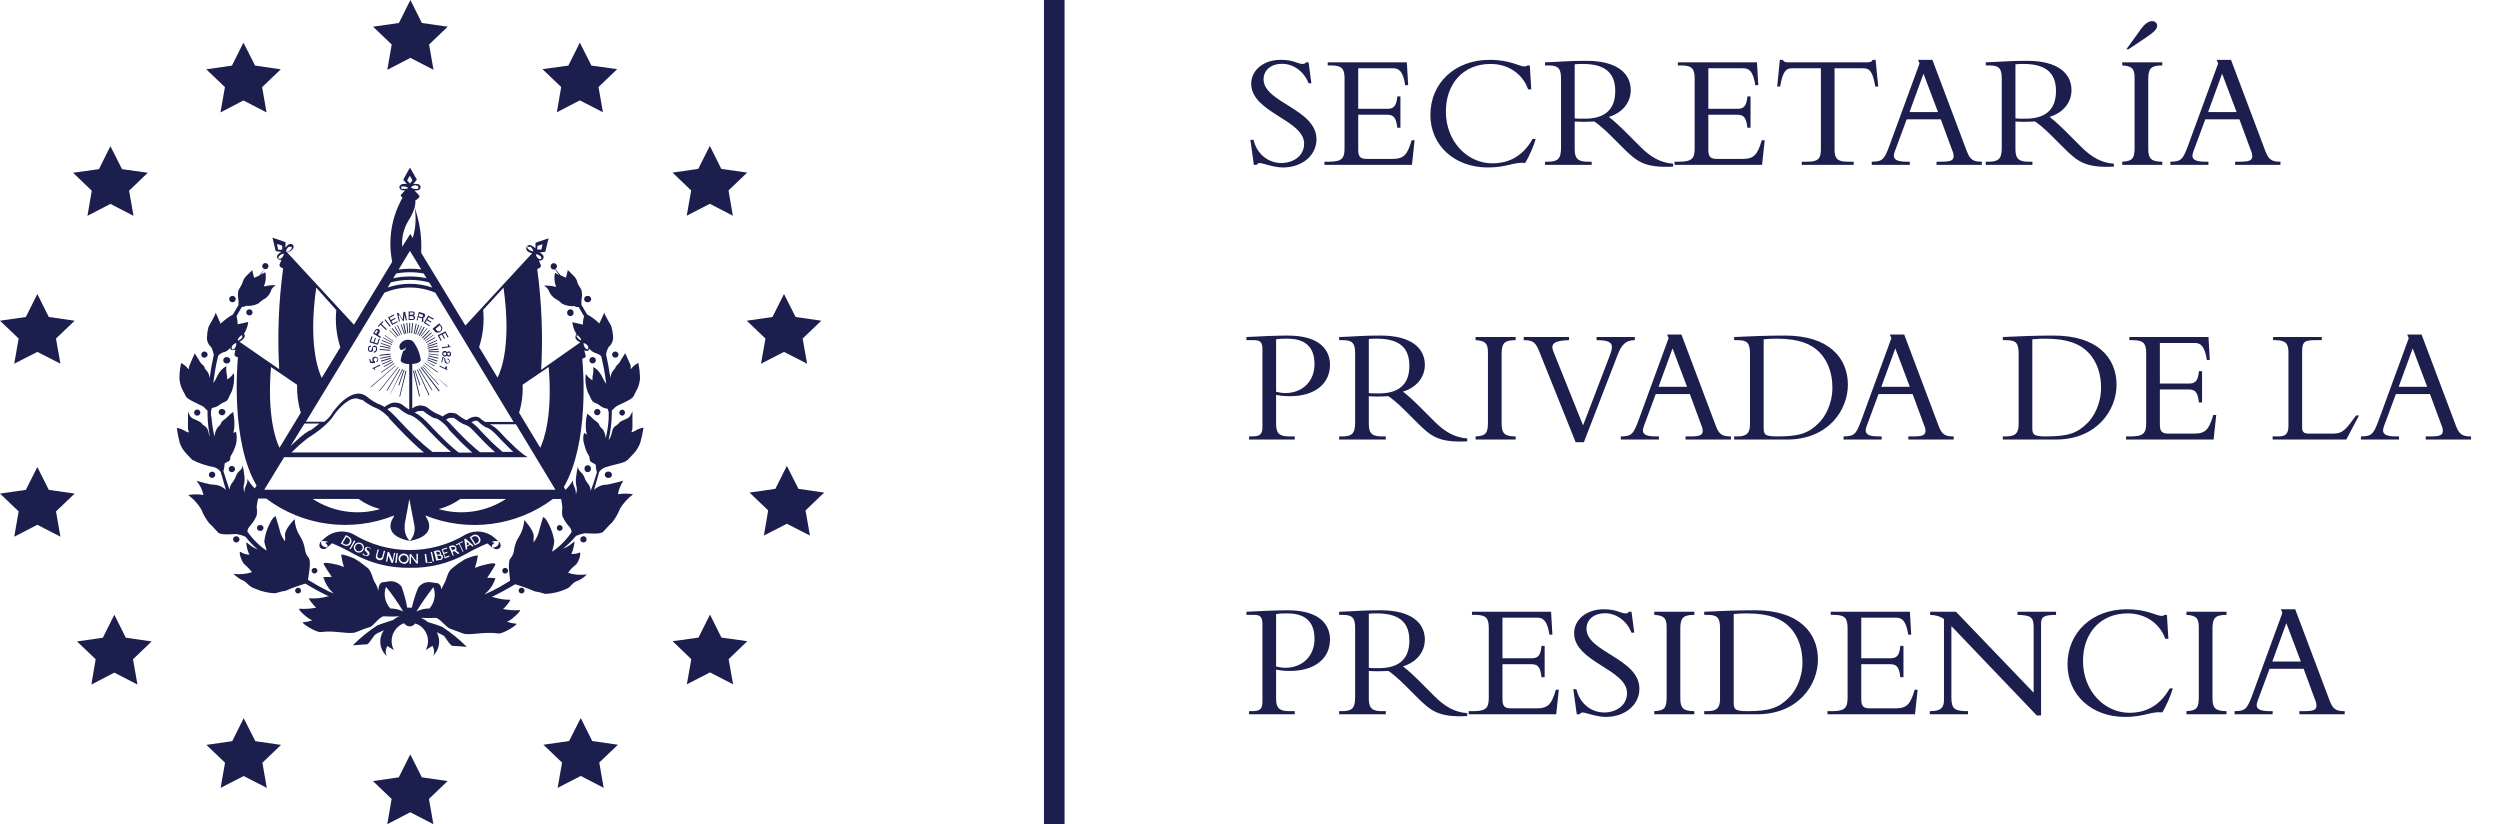 <svg width="364" height="120" viewBox="0 0 364 120" fill="none" xmlns="http://www.w3.org/2000/svg">
<path d="M182.056 20.352H182.512C183.016 22.488 184.696 23.736 186.568 23.736C188.176 23.736 189.88 22.8 189.88 20.904C189.88 17.448 182.176 16.392 182.176 12.192C182.176 10.2 184 8.712 186.448 8.712C188.464 8.712 188.872 9.312 189.712 9.312C189.904 9.312 190 9.264 190.144 9.072H190.528L190.936 12.12H190.528C189.856 10.392 188.32 9.288 186.664 9.288C185.08 9.288 183.976 10.2 183.976 11.544C183.976 14.952 191.68 15.864 191.68 20.28C191.68 22.632 189.592 24.384 186.784 24.384C185.464 24.384 183.784 23.736 183.448 23.736C183.232 23.736 183.064 23.856 182.968 24H182.56L182.056 20.352ZM203.902 14.04V18.6H203.446C203.254 16.896 202.798 16.704 201.814 16.704H197.758V21.816C197.758 22.92 198.166 23.136 199.054 23.136H202.75C204.43 23.136 204.934 22.488 205.534 20.424H205.966L205.582 24H192.838V23.544H193.51C195.43 23.544 195.766 23.016 195.766 21.576V11.448C195.766 10.104 195.454 9.528 193.846 9.528H193.318V9.072H204.838L205.03 12.408H204.598C204.286 10.368 203.686 9.936 202.822 9.936H197.758V15.84H202.054C202.918 15.84 203.326 15.432 203.446 14.04H203.902ZM222.952 13.008H222.496C221.704 10.776 219.64 9.312 217.024 9.312C213.016 9.312 210.52 12.216 210.52 16.248C210.52 20.592 213.64 23.784 217.288 23.784C219.184 23.784 221.512 23.136 223.144 20.232H223.6C223.288 21.312 222.64 22.8 222.064 23.736C220.528 23.52 219.472 24.384 216.64 24.384C211.768 24.384 208.264 21.168 208.264 16.728C208.264 12.072 211.864 8.712 216.88 8.712C219.904 8.712 221.2 9.672 221.944 9.672C222.208 9.672 222.328 9.6 222.376 9.528H222.736L222.952 13.008ZM229.276 17.688V21.744C229.276 23.184 229.852 23.544 231.196 23.544H231.748V24H224.956V23.544H225.364C226.78 23.544 227.284 23.16 227.284 21.552V11.448C227.284 9.96 226.876 9.528 225.484 9.528H224.956V9.072C225.532 9.072 226.996 8.976 227.98 8.928C228.964 8.88 229.444 8.856 231.004 8.856C235.444 8.856 237.436 10.68 237.436 13.128C237.436 14.928 236.212 16.44 234.244 17.016C235.132 17.712 235.852 18.384 236.98 19.512L238.876 21.408C240.292 22.824 241.756 23.712 243.604 23.832V24.264C239.404 24.456 238.324 23.544 236.188 21.408L234.604 19.824C233.548 18.768 232.708 18.072 232.132 17.688C231.532 17.712 231.148 17.736 230.5 17.736C229.972 17.736 229.66 17.712 229.276 17.688ZM229.276 9.36V17.232C229.852 17.304 230.212 17.28 230.764 17.28C233.428 17.28 235.18 16.152 235.18 13.272C235.18 11.04 234.172 9.312 230.476 9.312C230.02 9.312 229.708 9.312 229.276 9.36ZM254.878 14.04V18.6H254.422C254.23 16.896 253.774 16.704 252.79 16.704H248.734V21.816C248.734 22.92 249.142 23.136 250.03 23.136H253.726C255.406 23.136 255.91 22.488 256.51 20.424H256.942L256.558 24H243.814V23.544H244.486C246.406 23.544 246.742 23.016 246.742 21.576V11.448C246.742 10.104 246.43 9.528 244.822 9.528H244.294V9.072H255.814L256.006 12.408H255.574C255.262 10.368 254.662 9.936 253.798 9.936H248.734V15.84H253.03C253.894 15.84 254.302 15.432 254.422 14.04H254.878ZM267.112 9.936V21.792C267.112 23.088 267.544 23.544 269.008 23.544H269.896V24H262.336V23.544H263.224C264.688 23.544 265.12 23.088 265.12 21.792V9.936H260.944C259.984 9.936 259.552 10.488 259.192 12.6H258.76L259.144 8.712H259.6C259.624 8.856 259.72 8.952 259.864 9C260.008 9.048 260.176 9.072 260.344 9.072H271.888C272.224 9.072 272.584 9 272.632 8.712H273.088L273.472 12.6H273.04C272.68 10.488 272.248 9.936 271.288 9.936H267.112ZM282.582 17.376H277.614L276.222 21.144C276.054 21.6 275.742 22.32 275.742 22.656C275.742 23.304 276.366 23.544 277.686 23.544H278.07V24H272.526V23.544C274.086 23.52 274.35 23.256 275.118 21.168L279.486 9.24L279.27 8.712H281.358L286.374 22.032C286.854 23.304 287.358 23.544 288.558 23.544V24H281.958V23.544H282.582C283.95 23.544 284.454 23.4 284.454 22.728C284.454 22.344 284.286 21.984 284.19 21.744L282.582 17.376ZM282.174 16.32L280.062 10.728L278.022 16.32H282.174ZM293.448 17.688V21.744C293.448 23.184 294.024 23.544 295.368 23.544H295.92V24H289.128V23.544H289.536C290.952 23.544 291.456 23.16 291.456 21.552V11.448C291.456 9.96 291.048 9.528 289.656 9.528H289.128V9.072C289.704 9.072 291.168 8.976 292.152 8.928C293.136 8.88 293.616 8.856 295.176 8.856C299.616 8.856 301.608 10.68 301.608 13.128C301.608 14.928 300.384 16.44 298.416 17.016C299.304 17.712 300.024 18.384 301.152 19.512L303.048 21.408C304.464 22.824 305.928 23.712 307.776 23.832V24.264C303.576 24.456 302.496 23.544 300.36 21.408L298.776 19.824C297.72 18.768 296.88 18.072 296.304 17.688C295.704 17.712 295.32 17.736 294.672 17.736C294.144 17.736 293.832 17.712 293.448 17.688ZM293.448 9.36V17.232C294.024 17.304 294.384 17.28 294.936 17.28C297.6 17.28 299.352 16.152 299.352 13.272C299.352 11.04 298.344 9.312 294.648 9.312C294.192 9.312 293.88 9.312 293.448 9.36ZM309.906 7.176H309.594L311.802 4.128C312.282 3.48 312.858 3.072 313.338 3.072C313.77 3.072 314.082 3.36 314.082 3.768C314.082 4.224 313.602 4.704 312.45 5.472L309.906 7.176ZM314.826 23.544V24H308.994V23.544C310.482 23.472 310.794 23.088 310.794 21.48V11.256C310.794 9.96 310.338 9.6 308.994 9.528V9.072H314.826V9.528C313.314 9.528 312.786 9.864 312.786 11.472V21.648C312.786 23.064 313.17 23.544 314.826 23.544ZM326.058 17.376H321.09L319.698 21.144C319.53 21.6 319.218 22.32 319.218 22.656C319.218 23.304 319.842 23.544 321.162 23.544H321.546V24H316.002V23.544C317.562 23.52 317.826 23.256 318.594 21.168L322.962 9.24L322.746 8.712H324.834L329.85 22.032C330.33 23.304 330.834 23.544 332.034 23.544V24H325.434V23.544H326.058C327.426 23.544 327.93 23.4 327.93 22.728C327.93 22.344 327.762 21.984 327.666 21.744L326.058 17.376ZM325.65 16.32L323.538 10.728L321.498 16.32H325.65ZM185.8 57.496V61.696C185.8 63.04 186.208 63.544 187.72 63.544H188.512V64H181.864V63.544H182.2C183.448 63.544 183.808 63.28 183.808 62.152V50.8C183.808 49.912 183.52 49.528 182.68 49.528H181.48V49.072C182.152 49.048 183.328 48.976 184.504 48.928C185.68 48.88 186.832 48.856 187.48 48.856C192.496 48.856 193.648 51.256 193.648 53.104C193.648 55.912 191.392 57.688 187.84 57.688C187.12 57.688 186.52 57.64 185.8 57.496ZM185.8 49.408V57.04C186.112 57.112 186.64 57.232 187.096 57.232C189.712 57.232 191.392 55.456 191.392 53.032C191.392 51.16 190.648 49.312 187.456 49.312C186.904 49.312 186.376 49.312 185.8 49.408ZM199.299 57.688V61.744C199.299 63.184 199.875 63.544 201.219 63.544H201.771V64H194.979V63.544H195.387C196.803 63.544 197.307 63.16 197.307 61.552V51.448C197.307 49.96 196.899 49.528 195.507 49.528H194.979V49.072C195.555 49.072 197.019 48.976 198.003 48.928C198.987 48.88 199.467 48.856 201.027 48.856C205.467 48.856 207.459 50.68 207.459 53.128C207.459 54.928 206.235 56.44 204.267 57.016C205.155 57.712 205.875 58.384 207.003 59.512L208.899 61.408C210.315 62.824 211.779 63.712 213.627 63.832V64.264C209.427 64.456 208.347 63.544 206.211 61.408L204.627 59.824C203.571 58.768 202.731 58.072 202.155 57.688C201.555 57.712 201.171 57.736 200.523 57.736C199.995 57.736 199.683 57.712 199.299 57.688ZM199.299 49.36V57.232C199.875 57.304 200.235 57.28 200.787 57.28C203.451 57.28 205.203 56.152 205.203 53.272C205.203 51.04 204.195 49.312 200.499 49.312C200.043 49.312 199.731 49.312 199.299 49.36ZM220.678 63.544V64H214.846V63.544C216.334 63.472 216.646 63.088 216.646 61.48V51.256C216.646 49.96 216.19 49.6 214.846 49.528V49.072H220.678V49.528C219.166 49.528 218.638 49.864 218.638 51.472V61.648C218.638 63.064 219.022 63.544 220.678 63.544ZM230.614 64.384H229.414L224.206 51.4C223.606 49.888 223.318 49.528 221.854 49.528V49.072H228.454V49.528C226.246 49.576 225.718 50.08 226.174 51.184L230.494 61.936L234.286 52.024C234.55 51.352 234.694 50.872 234.694 50.536C234.694 49.816 234.094 49.528 232.462 49.528V49.072H238.03V49.528C236.782 49.528 236.134 50.104 235.558 51.592L230.614 64.384ZM246.043 57.376H241.075L239.683 61.144C239.515 61.6 239.203 62.32 239.203 62.656C239.203 63.304 239.827 63.544 241.147 63.544H241.531V64H235.987V63.544C237.547 63.52 237.811 63.256 238.579 61.168L242.947 49.24L242.731 48.712H244.819L249.835 62.032C250.315 63.304 250.819 63.544 252.019 63.544V64H245.419V63.544H246.043C247.411 63.544 247.915 63.4 247.915 62.728C247.915 62.344 247.747 61.984 247.651 61.744L246.043 57.376ZM245.635 56.32L243.523 50.728L241.483 56.32H245.635ZM254.797 61.792V51.472C254.797 49.912 254.389 49.528 252.973 49.528H252.493V49.072C253.381 49.024 254.557 48.976 255.877 48.928C257.197 48.88 258.661 48.856 259.909 48.856C266.245 48.856 269.053 52.072 269.053 56.032C269.053 59.656 266.245 64 260.173 64H252.493V63.544H252.901C254.197 63.544 254.797 63.184 254.797 61.792ZM256.789 49.408V62.224C256.789 63.208 256.861 63.544 258.757 63.544C261.973 63.544 263.317 63.088 264.805 61.6C265.693 60.736 266.797 58.888 266.797 56.416C266.797 54.64 266.293 52.672 264.877 51.256C263.773 50.152 262.069 49.312 258.709 49.312C257.725 49.312 257.077 49.384 256.789 49.408ZM278.48 57.376H273.512L272.12 61.144C271.952 61.6 271.64 62.32 271.64 62.656C271.64 63.304 272.264 63.544 273.584 63.544H273.968V64H268.424V63.544C269.984 63.52 270.248 63.256 271.016 61.168L275.384 49.24L275.168 48.712H277.256L282.272 62.032C282.752 63.304 283.256 63.544 284.456 63.544V64H277.856V63.544H278.48C279.848 63.544 280.352 63.4 280.352 62.728C280.352 62.344 280.184 61.984 280.088 61.744L278.48 57.376ZM278.072 56.32L275.96 50.728L273.92 56.32H278.072ZM293.914 61.792V51.472C293.914 49.912 293.506 49.528 292.09 49.528H291.61V49.072C292.498 49.024 293.674 48.976 294.994 48.928C296.314 48.88 297.778 48.856 299.026 48.856C305.362 48.856 308.17 52.072 308.17 56.032C308.17 59.656 305.362 64 299.29 64H291.61V63.544H292.018C293.314 63.544 293.914 63.184 293.914 61.792ZM295.906 49.408V62.224C295.906 63.208 295.978 63.544 297.874 63.544C301.09 63.544 302.434 63.088 303.922 61.6C304.81 60.736 305.914 58.888 305.914 56.416C305.914 54.64 305.41 52.672 303.994 51.256C302.89 50.152 301.186 49.312 297.826 49.312C296.842 49.312 296.194 49.384 295.906 49.408ZM320.62 54.04V58.6H320.164C319.972 56.896 319.516 56.704 318.532 56.704H314.476V61.816C314.476 62.92 314.884 63.136 315.772 63.136H319.468C321.148 63.136 321.652 62.488 322.252 60.424H322.684L322.3 64H309.556V63.544H310.228C312.148 63.544 312.484 63.016 312.484 61.576V51.448C312.484 50.104 312.172 49.528 310.564 49.528H310.036V49.072H321.556L321.748 52.408H321.316C321.004 50.368 320.404 49.936 319.54 49.936H314.476V55.84H318.772C319.636 55.84 320.044 55.432 320.164 54.04H320.62ZM343.47 60.496L341.622 64H330.894V63.544H331.686C332.79 63.544 333.198 63.184 333.198 61.96V51.328C333.198 50.056 332.814 49.528 331.302 49.528H330.966V49.072H338.046V49.528H337.158C335.598 49.528 335.19 49.696 335.19 51.184V62.248C335.19 62.896 335.454 63.136 336.15 63.136H339.678C341.094 63.136 341.526 62.584 343.038 60.496H343.47ZM353.808 57.376H348.84L347.448 61.144C347.28 61.6 346.968 62.32 346.968 62.656C346.968 63.304 347.592 63.544 348.912 63.544H349.296V64H343.752V63.544C345.312 63.52 345.576 63.256 346.344 61.168L350.712 49.24L350.496 48.712H352.584L357.6 62.032C358.08 63.304 358.584 63.544 359.784 63.544V64H353.184V63.544H353.808C355.176 63.544 355.68 63.4 355.68 62.728C355.68 62.344 355.512 61.984 355.416 61.744L353.808 57.376ZM353.4 56.32L351.288 50.728L349.248 56.32H353.4ZM185.8 97.496V101.696C185.8 103.04 186.208 103.544 187.72 103.544H188.512V104H181.864V103.544H182.2C183.448 103.544 183.808 103.28 183.808 102.152V90.8C183.808 89.912 183.52 89.528 182.68 89.528H181.48V89.072C182.152 89.048 183.328 88.976 184.504 88.928C185.68 88.88 186.832 88.856 187.48 88.856C192.496 88.856 193.648 91.256 193.648 93.104C193.648 95.912 191.392 97.688 187.84 97.688C187.12 97.688 186.52 97.64 185.8 97.496ZM185.8 89.408V97.04C186.112 97.112 186.64 97.232 187.096 97.232C189.712 97.232 191.392 95.456 191.392 93.032C191.392 91.16 190.648 89.312 187.456 89.312C186.904 89.312 186.376 89.312 185.8 89.408ZM199.299 97.688V101.744C199.299 103.184 199.875 103.544 201.219 103.544H201.771V104H194.979V103.544H195.387C196.803 103.544 197.307 103.16 197.307 101.552V91.448C197.307 89.96 196.899 89.528 195.507 89.528H194.979V89.072C195.555 89.072 197.019 88.976 198.003 88.928C198.987 88.88 199.467 88.856 201.027 88.856C205.467 88.856 207.459 90.68 207.459 93.128C207.459 94.928 206.235 96.44 204.267 97.016C205.155 97.712 205.875 98.384 207.003 99.512L208.899 101.408C210.315 102.824 211.779 103.712 213.627 103.832V104.264C209.427 104.456 208.347 103.544 206.211 101.408L204.627 99.824C203.571 98.768 202.731 98.072 202.155 97.688C201.555 97.712 201.171 97.736 200.523 97.736C199.995 97.736 199.683 97.712 199.299 97.688ZM199.299 89.36V97.232C199.875 97.304 200.235 97.28 200.787 97.28C203.451 97.28 205.203 96.152 205.203 93.272C205.203 91.04 204.195 89.312 200.499 89.312C200.043 89.312 199.731 89.312 199.299 89.36ZM224.902 94.04V98.6H224.446C224.254 96.896 223.798 96.704 222.814 96.704H218.758V101.816C218.758 102.92 219.166 103.136 220.054 103.136H223.75C225.43 103.136 225.934 102.488 226.534 100.424H226.966L226.582 104H213.838V103.544H214.51C216.43 103.544 216.766 103.016 216.766 101.576V91.448C216.766 90.104 216.454 89.528 214.846 89.528H214.318V89.072H225.838L226.03 92.408H225.598C225.286 90.368 224.686 89.936 223.822 89.936H218.758V95.84H223.054C223.918 95.84 224.326 95.432 224.446 94.04H224.902ZM229.072 100.352H229.528C230.032 102.488 231.712 103.736 233.584 103.736C235.192 103.736 236.896 102.8 236.896 100.904C236.896 97.448 229.192 96.392 229.192 92.192C229.192 90.2 231.016 88.712 233.464 88.712C235.48 88.712 235.888 89.312 236.728 89.312C236.92 89.312 237.016 89.264 237.16 89.072H237.544L237.952 92.12H237.544C236.872 90.392 235.336 89.288 233.68 89.288C232.096 89.288 230.992 90.2 230.992 91.544C230.992 94.952 238.696 95.864 238.696 100.28C238.696 102.632 236.608 104.384 233.8 104.384C232.48 104.384 230.8 103.736 230.464 103.736C230.248 103.736 230.08 103.856 229.984 104H229.576L229.072 100.352ZM246.693 103.544V104H240.861V103.544C242.349 103.472 242.661 103.088 242.661 101.48V91.256C242.661 89.96 242.205 89.6 240.861 89.528V89.072H246.693V89.528C245.181 89.528 244.653 89.864 244.653 91.472V101.648C244.653 103.064 245.037 103.544 246.693 103.544ZM250.437 101.792V91.472C250.437 89.912 250.029 89.528 248.613 89.528H248.133V89.072C249.021 89.024 250.197 88.976 251.517 88.928C252.837 88.88 254.301 88.856 255.549 88.856C261.885 88.856 264.693 92.072 264.693 96.032C264.693 99.656 261.885 104 255.813 104H248.133V103.544H248.541C249.837 103.544 250.437 103.184 250.437 101.792ZM252.429 89.408V102.224C252.429 103.208 252.501 103.544 254.397 103.544C257.613 103.544 258.957 103.088 260.445 101.6C261.333 100.736 262.437 98.888 262.437 96.416C262.437 94.64 261.933 92.672 260.517 91.256C259.413 90.152 257.709 89.312 254.349 89.312C253.365 89.312 252.717 89.384 252.429 89.408ZM277.144 94.04V98.6H276.688C276.496 96.896 276.04 96.704 275.056 96.704H271V101.816C271 102.92 271.408 103.136 272.296 103.136H275.992C277.672 103.136 278.176 102.488 278.776 100.424H279.208L278.824 104H266.08V103.544H266.752C268.672 103.544 269.008 103.016 269.008 101.576V91.448C269.008 90.104 268.696 89.528 267.088 89.528H266.56V89.072H278.08L278.272 92.408H277.84C277.528 90.368 276.928 89.936 276.064 89.936H271V95.84H275.296C276.16 95.84 276.568 95.432 276.688 94.04H277.144ZM297.178 104.168H296.554L284.122 91.16V101.456C284.122 103.184 284.506 103.544 286.546 103.544V104H280.978V103.544H281.074C282.562 103.544 283.042 103.04 283.042 101.936V90.128C282.49 89.744 281.866 89.552 281.026 89.528V89.072H284.794L296.098 100.856V91.304C296.098 89.84 295.666 89.576 293.746 89.528V89.072H299.362V89.528C297.562 89.528 297.178 89.84 297.178 90.776V104.168ZM315.717 93.008H315.261C314.469 90.776 312.405 89.312 309.789 89.312C305.781 89.312 303.285 92.216 303.285 96.248C303.285 100.592 306.405 103.784 310.053 103.784C311.949 103.784 314.277 103.136 315.909 100.232H316.365C316.053 101.312 315.405 102.8 314.829 103.736C313.293 103.52 312.237 104.384 309.405 104.384C304.533 104.384 301.029 101.168 301.029 96.728C301.029 92.072 304.629 88.712 309.645 88.712C312.669 88.712 313.965 89.672 314.709 89.672C314.973 89.672 315.093 89.6 315.141 89.528H315.501L315.717 93.008ZM324.178 103.544V104H318.346V103.544C319.834 103.472 320.146 103.088 320.146 101.48V91.256C320.146 89.96 319.69 89.6 318.346 89.528V89.072H324.178V89.528C322.666 89.528 322.138 89.864 322.138 91.472V101.648C322.138 103.064 322.522 103.544 324.178 103.544ZM335.41 97.376H330.442L329.05 101.144C328.882 101.6 328.57 102.32 328.57 102.656C328.57 103.304 329.194 103.544 330.514 103.544H330.898V104H325.354V103.544C326.914 103.52 327.178 103.256 327.946 101.168L332.314 89.24L332.098 88.712H334.186L339.202 102.032C339.682 103.304 340.186 103.544 341.386 103.544V104H334.786V103.544H335.41C336.778 103.544 337.282 103.4 337.282 102.728C337.282 102.344 337.114 101.984 337.018 101.744L335.41 97.376ZM335.002 96.32L332.89 90.728L330.85 96.32H335.002Z" fill="#1C1E4D"/>
<path d="M59.755 0L61.424 3.346L65.187 3.887L62.471 6.483L63.12 10.166L59.755 8.424L56.39 10.166L57.034 6.483L54.318 3.887L58.081 3.346L59.755 0Z" fill="#1C1E4D"/>
<path d="M84.423 6.203L86.113 9.549L89.86 10.069L87.144 12.67L87.787 16.348L84.423 14.611L81.079 16.348L81.707 12.67L78.985 10.069L82.754 9.549L84.423 6.203Z" fill="#1C1E4D"/>
<path d="M103.351 21.244L105.025 24.59L108.788 25.131L106.073 27.727L106.7 31.41L103.351 29.673L99.986 31.41L100.635 27.727L97.919 25.131L101.661 24.59L103.351 21.244Z" fill="#1C1E4D"/>
<path d="M114.149 42.809L115.84 46.154L119.581 46.696L116.865 49.291L117.514 52.953L114.149 51.238L110.801 52.953L111.45 49.291L108.729 46.696L112.475 46.154L114.149 42.809Z" fill="#1C1E4D"/>
<path d="M114.563 67.83L116.259 71.176L120 71.718L117.284 74.318L117.928 77.98L114.563 76.259L111.22 77.98L111.847 74.318L109.131 71.718L112.894 71.176L114.563 67.83Z" fill="#1C1E4D"/>
<path d="M103.373 89.486L105.042 92.832L108.805 93.358L106.089 95.974L106.738 99.636L103.373 97.899L100.008 99.636L100.651 95.974L97.936 93.358L101.699 92.832L103.373 89.486Z" fill="#1C1E4D"/>
<path d="M84.557 104.547L86.226 107.893L89.972 108.434L87.251 111.029L87.9 114.713L84.557 112.976L81.192 114.713L81.835 111.029L79.12 108.434L82.861 107.893L84.557 104.547Z" fill="#1C1E4D"/>
<path d="M59.734 109.834L61.424 113.18L65.171 113.721L62.455 116.322L63.099 120L59.734 118.263L56.391 120L57.018 116.322L54.296 113.721L58.065 113.18L59.734 109.834Z" fill="#1C1E4D"/>
<path d="M35.481 104.568L37.177 107.914L40.918 108.456L38.203 111.051L38.846 114.713L35.481 112.992L32.122 114.713L32.765 111.051L30.049 108.456L33.812 107.914L35.481 104.568Z" fill="#1C1E4D"/>
<path d="M16.649 89.506L18.318 92.852L22.081 93.393L19.365 95.988L20.014 99.672L16.649 97.935L13.301 99.672L13.928 95.988L11.212 93.393L14.975 92.852L16.649 89.506Z" fill="#1C1E4D"/>
<path d="M5.437 68L7.106 71.324L10.869 71.866L8.153 74.461L8.797 78.145L5.437 76.407L2.072 78.145L2.716 74.461L0 71.866L3.763 71.324L5.437 68Z" fill="#1C1E4D"/>
<path d="M5.437 42.809L7.106 46.154L10.869 46.696L8.153 49.291L8.797 52.953L5.437 51.238L2.072 52.953L2.716 49.291L0 46.696L3.763 46.154L5.437 42.809Z" fill="#1C1E4D"/>
<path d="M16.076 21.281L17.767 24.627L21.514 25.153L18.798 27.764L19.441 31.426L16.076 29.689L12.733 31.426L13.361 27.764L10.639 25.153L14.408 24.627L16.076 21.281Z" fill="#1C1E4D"/>
<path d="M35.444 6.203L37.14 9.549L40.881 10.091L38.165 12.686L38.809 16.369L35.444 14.627L32.101 16.369L32.75 12.686L30.028 10.091L33.775 9.549L35.444 6.203Z" fill="#1C1E4D"/>
<path d="M88.528 68.67C88.277 68.66 88.064 68.853 88.053 69.099C88.053 69.105 88.053 69.11 88.053 69.121C88.053 69.378 88.266 69.587 88.528 69.587H88.642C88.898 69.576 89.1 69.373 89.1 69.121C89.1 68.874 88.898 68.67 88.642 68.67H88.528Z" fill="#1C1E4D"/>
<path d="M93.699 62.263C93.295 62.327 92.908 62.466 92.559 62.675C92.363 62.809 92.145 62.895 91.916 62.938C92.046 62.665 92.106 62.364 92.085 62.059V59.855C92.085 59.855 91.801 60.697 91.403 60.885C91.005 61.072 90.203 61.373 90.072 61.651C89.941 61.93 89.352 61.93 89.14 62.756C89.08 63.12 88.965 63.474 88.796 63.801L88.605 64.08C88.889 62.852 89.047 61.603 89.08 60.343V59.764C89.254 59.619 89.418 59.458 89.576 59.297C89.745 59.019 91.932 58.289 92.237 57.71C92.543 57.131 92.695 56.756 92.848 56.514C93.055 56.021 93.175 55.496 93.192 54.965C93.165 54.252 93.083 53.539 92.946 52.836C92.608 53.002 92.303 53.233 92.052 53.507C91.987 53.603 91.899 53.683 91.806 53.748C91.845 53.549 91.845 53.346 91.806 53.147C91.501 52.418 91.027 51.426 91.027 51.426C91.027 51.426 90.629 52.043 90.4 52.434C90.04 53.142 89.68 53.201 89.62 53.48C89.565 53.758 89.123 53.968 88.976 54.547C88.927 54.691 88.889 54.842 88.862 54.997C88.692 53.764 88.48 52.643 88.251 51.635C88.251 51.319 88.48 50.606 88.763 50.386C89.14 50.016 89.32 49.501 89.26 48.986C89.243 48.541 89.172 48.107 89.052 47.678C89.052 47.34 87.913 45.812 88.005 45.474L87.264 47.099C86.735 46.579 86.135 46.128 85.475 45.775L84.657 44.391V43.683C84.766 43.206 84.766 42.708 84.657 42.225C84.526 41.887 84.237 41.608 84.084 41.179C84.013 40.788 83.812 40.423 83.512 40.15L82.677 39.308C82.677 39.308 82.525 39.925 82.41 40.429C82.296 40.37 82.175 40.322 82.05 40.279C81.886 40.225 81.734 40.15 81.592 40.053C81.347 39.737 81.096 39.421 80.872 39.158C81.008 39.078 81.09 38.938 81.101 38.783C81.101 38.525 80.888 38.316 80.627 38.316C80.376 38.316 80.169 38.514 80.169 38.767C80.169 38.772 80.169 38.777 80.169 38.788C80.169 39.035 80.37 39.238 80.627 39.238C80.709 39.26 80.79 39.26 80.872 39.238C80.872 39.33 81.118 39.614 81.406 40.043C81.177 39.914 80.948 39.801 80.856 39.726C80.763 39.651 80.572 40.976 80.987 41.742H80.796C80.261 41.608 79.71 41.555 79.16 41.592C79.367 41.592 79.879 42.134 79.939 42.413C80.12 42.836 80.414 43.196 80.796 43.458C81.177 43.662 81.532 43.925 81.843 44.225C82.394 44.504 83.015 44.622 83.632 44.563C83.817 44.681 84.041 44.734 84.259 44.713C84.504 45.163 84.771 45.608 85.039 46.059C84.924 46.445 84.864 46.852 84.87 47.255L83.332 46.917C83.397 47.533 83.604 48.129 83.942 48.654C83.877 48.713 83.828 48.793 83.812 48.879C83.763 49.019 83.763 49.169 83.812 49.308C83.981 49.549 84.221 49.737 84.493 49.85L78.794 53.85C79.067 48.954 78.876 44.043 78.222 39.179C78.925 38.917 78.734 38.6 78.734 38.6L78.467 37.93C78.538 37.952 78.609 37.952 78.674 37.93C78.805 37.93 78.931 37.876 79.018 37.78C79.203 37.587 79.203 37.281 79.018 37.088C78.876 36.965 78.723 36.858 78.56 36.772L79.394 36.659L79.869 34.697L77.971 35.351V36.171C77.829 36.021 77.665 35.903 77.475 35.817C77.273 35.624 76.951 35.624 76.755 35.817C76.564 36.016 76.564 36.327 76.755 36.525C76.962 36.702 77.207 36.825 77.475 36.879L67.762 47.399L61.321 36.804C61.446 34.563 61.119 32.327 60.372 30.209C60.459 29.86 60.497 29.501 60.486 29.142C60.776 29.056 61.005 28.831 61.097 28.541C61.097 28.541 60.623 27.978 60.339 27.721H60.699C60.977 27.732 61.223 27.528 61.25 27.254C61.228 26.981 60.994 26.777 60.716 26.788C60.53 26.761 60.345 26.761 60.165 26.788L60.699 26.155L59.69 24.396L58.703 26.171L59.238 26.788C59.063 26.761 58.883 26.761 58.703 26.788C58.545 26.788 58.398 26.847 58.283 26.954C58.114 27.11 58.109 27.372 58.267 27.533C58.272 27.539 58.278 27.544 58.283 27.549C58.392 27.657 58.545 27.721 58.703 27.715H58.987C58.801 27.887 58.627 28.075 58.474 28.279C58.414 28.316 58.365 28.37 58.321 28.429C58.387 28.568 58.485 28.691 58.605 28.783C56.996 31.624 56.462 34.933 57.105 38.123L51.537 47.281L41.786 36.724C42.075 36.686 42.342 36.557 42.544 36.348C42.664 36.252 42.74 36.107 42.751 35.957C42.751 35.839 42.713 35.732 42.637 35.641C42.555 35.56 42.446 35.512 42.331 35.512C42.179 35.512 42.032 35.565 41.911 35.662C41.775 35.78 41.661 35.919 41.568 36.075V35.254L39.67 34.6L40.145 36.563L40.979 36.675C40.81 36.761 40.657 36.863 40.521 36.992C40.412 37.094 40.341 37.233 40.33 37.383C40.33 37.496 40.368 37.603 40.444 37.683C40.526 37.769 40.63 37.823 40.75 37.834C40.826 37.85 40.903 37.85 40.979 37.834L40.712 38.504C40.712 38.504 40.521 38.82 41.224 39.083C40.565 43.946 40.374 48.858 40.652 53.753L34.855 49.753C35.133 49.646 35.362 49.458 35.52 49.212C35.591 49.12 35.64 49.008 35.651 48.895C35.64 48.788 35.591 48.691 35.52 48.616C35.858 48.091 36.071 47.496 36.147 46.879L34.609 47.217C34.604 46.815 34.544 46.413 34.44 46.021C34.685 45.571 34.953 45.126 35.22 44.675C35.433 44.697 35.651 44.643 35.831 44.525C36.447 44.584 37.069 44.466 37.62 44.187C37.936 43.882 38.296 43.624 38.683 43.421C39.032 43.136 39.299 42.772 39.463 42.354C39.463 42.075 40.014 41.533 40.221 41.533C39.676 41.496 39.13 41.549 38.607 41.683H38.399C38.836 40.917 38.721 39.555 38.552 39.667L38.001 39.984L38.514 39.179C38.596 39.201 38.678 39.201 38.759 39.179C38.999 39.11 39.141 38.863 39.076 38.627C39.01 38.391 38.754 38.252 38.514 38.316C38.274 38.38 38.132 38.633 38.198 38.868C38.241 39.019 38.361 39.136 38.514 39.179C38.285 39.442 38.056 39.758 37.81 40.075C37.669 40.166 37.516 40.241 37.352 40.3C37.227 40.343 37.107 40.391 36.992 40.45C36.861 39.946 36.725 39.33 36.725 39.33L35.869 40.171C35.585 40.456 35.389 40.809 35.296 41.201C35.133 41.565 34.942 41.914 34.724 42.246C34.615 42.724 34.615 43.222 34.724 43.705V44.413L33.906 45.796C33.257 46.166 32.657 46.611 32.117 47.12C31.926 46.67 31.397 45.496 31.397 45.496C31.397 45.909 30.41 47.362 30.334 47.7C30.219 48.129 30.154 48.568 30.143 49.008C30.072 49.523 30.246 50.037 30.617 50.407C30.922 50.633 31.037 51.34 31.13 51.657C30.901 52.665 30.694 53.785 30.541 55.019C30.514 54.868 30.475 54.718 30.426 54.568C30.257 53.989 29.816 53.801 29.783 53.501C29.75 53.201 29.346 53.163 28.986 52.456C28.758 52.064 28.359 51.447 28.359 51.447C28.359 51.447 27.901 52.44 27.601 53.169C27.525 53.362 27.487 53.56 27.487 53.769C27.394 53.7 27.312 53.614 27.241 53.528C27.001 53.249 26.701 53.019 26.369 52.858C26.221 53.56 26.14 54.273 26.123 54.986C26.14 55.517 26.254 56.043 26.467 56.536C26.598 56.777 26.772 57.169 27.078 57.732C27.383 58.295 29.548 59.04 29.739 59.319C29.886 59.485 30.044 59.641 30.214 59.785V60.364C30.241 61.624 30.393 62.874 30.672 64.102V63.839C30.508 63.507 30.388 63.158 30.328 62.793C30.099 61.973 29.532 61.973 29.395 61.689C29.259 61.405 28.485 61.126 28.049 60.922C27.612 60.718 27.367 59.893 27.367 59.893V62.096C27.345 62.397 27.405 62.702 27.536 62.976C27.296 62.933 27.072 62.847 26.87 62.713C26.527 62.504 26.145 62.364 25.747 62.3C25.84 63.029 25.976 63.753 26.167 64.466C26.347 65.002 26.636 65.501 27.023 65.925C27.214 66.129 27.498 66.466 27.994 66.954C28.992 67.464 30.061 67.823 31.168 68.021C31.577 68.134 31.931 68.397 32.155 68.751C32.155 68.917 32.248 69.088 32.286 69.201C32.439 69.801 32.646 70.525 32.897 71.33C32.39 70.842 31.708 70.563 30.999 70.563C30.503 70.563 28.605 70 28.605 70C29.112 70.6 29.461 71.314 29.63 72.075C28.894 71.946 28.141 71.946 27.405 72.075C28.174 72.638 28.823 73.351 29.303 74.166C29.597 74.911 30.001 75.608 30.503 76.241C30.732 76.37 31.359 77.137 31.773 77.549C32.188 77.962 33.884 77.753 34.451 77.753C34.898 77.834 35.329 77.962 35.743 78.145C36.273 78.826 36.872 79.453 37.532 80.011C36.954 79.78 36.425 79.442 35.973 79.019C35.705 78.643 35.973 80.236 36.333 80.756C35.896 80.751 35.471 80.627 35.094 80.402C34.636 80.048 35.094 81.673 35.553 82.123C36.638 83.078 36.54 83.228 36.714 83.303C35.88 83.571 35.002 83.662 34.129 83.566C33.617 83.287 34.702 84.257 35.345 84.499C35.989 84.74 36.163 85.431 37.243 85.748C38.138 86.139 39.097 86.354 40.074 86.381C40.575 86.214 41.093 86.091 41.612 86.005C42.539 85.603 43.493 85.26 44.464 84.976C45.576 85.657 46.727 86.279 47.905 86.842H48.074H47.676C46.836 87.083 45.964 87.174 45.091 87.121C44.693 86.917 45.527 88.037 46.04 88.466C45.26 88.633 44.458 88.686 43.662 88.633C43.09 88.52 44.802 90.129 45.467 90.316C45.053 90.466 44.617 90.563 44.175 90.595C43.586 90.595 46.073 92.129 46.705 92.032C48.854 91.732 50.888 92.445 51.875 92.032C52.862 91.619 53.299 91.453 53.773 91.324C54.248 91.196 54.477 90.761 54.744 90.558C55.028 90.22 55.377 89.936 55.769 89.737C55.813 89.748 55.856 89.748 55.9 89.737C56.653 89.78 57.411 89.78 58.163 89.737C57.825 89.866 57.509 90.048 57.231 90.279C56.129 90.617 55.333 90.911 54.951 91.046C53.653 91.893 52.448 92.868 51.357 93.962C51.357 93.962 53.255 93.812 53.468 93.812C53.68 93.812 54.379 92.579 54.667 92.375C54.951 92.171 55.218 92.075 55.906 91.759C55.033 92.965 55.24 94.627 56.38 95.587C55.884 95.024 56.38 94.053 56.38 94.053L57.367 94.67C56.62 93.308 57.133 91.609 58.518 90.868C58.578 90.836 58.638 90.809 58.698 90.783H58.889C59.161 91.201 59.723 91.324 60.148 91.056C60.263 90.987 60.356 90.89 60.426 90.783L60.825 90.911C62.188 91.619 62.717 93.276 61.997 94.622C61.997 94.633 61.986 94.643 61.981 94.649L62.968 94.032C62.968 94.032 63.519 95.003 62.968 95.566C63.977 94.681 64.239 93.228 63.595 92.053C64.184 92.332 64.582 92.541 64.659 92.595C64.735 92.649 65.569 94.032 65.858 94.032C66.147 94.032 67.969 94.182 67.969 94.182C66.878 93.088 65.673 92.112 64.375 91.265C64.108 91.137 63.29 90.874 62.264 90.558C61.975 90.3 61.637 90.102 61.277 89.957C62.03 90 62.788 90 63.541 89.957C63.922 90.166 64.26 90.44 64.549 90.761C64.833 90.965 65.084 91.362 65.52 91.528C65.957 91.694 66.491 91.903 67.418 92.236C68.351 92.574 70.439 91.919 72.588 92.236C73.253 92.327 75.707 90.761 75.118 90.799C74.677 90.767 74.24 90.67 73.826 90.52C74.491 90.332 76.182 88.654 75.615 88.836C74.819 88.89 74.017 88.836 73.237 88.67C73.772 88.241 74.584 87.121 74.208 87.324C73.379 87.324 72.561 87.19 71.775 86.933H71.377H71.568C72.692 86.391 73.87 85.753 75.01 85.067C75.975 85.351 76.918 85.694 77.84 86.096C78.363 86.177 78.876 86.305 79.378 86.472C80.359 86.439 81.33 86.225 82.23 85.839C83.239 85.523 83.103 84.922 84.035 84.59C84.968 84.252 85.764 83.373 85.251 83.657C84.379 83.753 83.501 83.662 82.666 83.394C82.857 83.394 82.666 83.169 83.844 82.214C84.341 81.764 84.755 80.139 84.281 80.493C83.931 80.633 83.555 80.681 83.179 80.643C83.484 80.118 83.806 78.531 83.522 78.906C83.081 79.34 82.546 79.678 81.963 79.898C82.661 79.34 83.299 78.713 83.861 78.032C84.27 77.855 84.695 77.721 85.131 77.641C85.704 77.641 87.395 77.844 87.809 77.437C88.229 77.024 88.856 76.257 89.08 76.129C89.587 75.501 89.99 74.804 90.279 74.053C90.77 73.244 91.419 72.536 92.177 71.962C91.447 71.834 90.7 71.834 89.974 71.962C90.089 71.26 90.361 70.59 90.77 70C90.77 70 88.873 70.488 88.393 70.563C87.678 70.558 86.996 70.831 86.495 71.33L87.106 69.201C87.133 69.051 87.171 68.901 87.22 68.751C87.449 68.397 87.798 68.139 88.207 68.021C89.614 67.555 90.885 67.458 91.397 66.954L92.368 65.925C92.739 65.49 93.028 64.997 93.225 64.466C93.426 63.742 93.584 63.002 93.699 62.263ZM88.627 60.917C88.567 61.898 88.42 62.874 88.191 63.834C88.169 63.442 88.065 63.062 87.885 62.713C87.678 62.3 87.389 62.3 87.258 61.871C87.127 61.442 86.631 61.308 86.347 60.976C86.086 60.702 85.802 60.45 85.491 60.23C85.284 61.088 85.235 61.973 85.339 62.847C85.399 62.986 85.437 63.131 85.453 63.276L85.071 63.035C84.711 63.855 85.071 64.697 85.279 65.448C85.404 65.791 85.573 66.118 85.775 66.418C85.906 66.697 85.775 66.96 85.982 67.185C86.189 67.41 86.418 67.389 86.74 67.673C86.74 68.043 86.8 68.407 86.909 68.756C86.642 69.651 86.337 70.622 86.015 71.464C85.988 71.126 85.879 70.799 85.693 70.509C85.409 70.198 85.197 69.839 85.066 69.442C84.782 68.697 84.21 68.697 84.133 67.93C84.008 68.477 83.921 69.035 83.866 69.592C83.812 70.075 83.85 70.563 83.981 71.029C84.008 71.346 83.959 71.667 83.85 71.962C83.855 71.549 83.763 71.142 83.582 70.767C83.441 70.509 83.386 70.214 83.43 69.925C83.13 70.434 82.764 70.906 82.345 71.324L82.099 70.895C85.786 64.541 84.93 53.667 84.777 52.209C85.388 52.096 85.273 51.78 85.273 51.78L85.066 50.976C85.12 51.024 85.186 51.056 85.257 51.067H85.388C85.469 51.094 85.557 51.094 85.633 51.067C85.737 50.992 85.802 50.874 85.802 50.75C85.999 51.013 86.26 51.217 86.56 51.351C87.073 51.501 87.493 51.726 87.547 51.914C87.864 53.222 88.104 54.541 88.267 55.877C87.716 55.26 87.564 54.011 86.369 53.447C86.402 53.726 86.402 54.011 86.369 54.289C86.282 54.643 86.244 55.008 86.255 55.372C85.868 55.131 85.54 54.815 85.284 54.44C85.164 55.33 85.262 56.23 85.568 57.072C86.08 57.968 86.08 58.456 86.615 58.643C86.931 58.756 87.22 58.927 87.471 59.147C87.722 59.324 88.016 59.442 88.327 59.485C88.403 59.485 88.48 59.528 88.518 59.598C88.54 59.737 88.578 59.877 88.633 60.011C88.633 60.273 88.633 60.627 88.616 60.927L88.627 60.917ZM39.457 53.442L43.259 56.021C43.215 57.399 43.395 58.772 43.793 60.096L40.695 65.195C40.161 64.129 38.868 60.541 39.457 53.442ZM33.758 50.434C33.895 50.187 34.129 50.011 34.402 49.946C34.429 50.225 34.342 50.504 34.157 50.713C34.118 50.788 34.047 50.842 33.966 50.863C33.906 50.885 33.835 50.885 33.775 50.863C33.758 50.825 33.753 50.788 33.758 50.75C33.709 50.649 33.709 50.536 33.758 50.434ZM46.056 41.892L48.963 45.142C48.783 46.97 48.985 48.815 49.552 50.563L46.836 55.029C46.247 53.721 44.916 49.892 46.04 41.892H46.056ZM57.689 39.817C59.009 39.581 60.361 39.581 61.681 39.817L62.101 40.509C60.503 40.166 58.85 40.166 57.252 40.509L57.689 39.817ZM58.032 39.254L59.685 36.525L61.337 39.233C60.236 39.088 59.112 39.094 58.011 39.249H58.027L58.032 39.254ZM56.893 41.12C58.719 40.627 60.65 40.627 62.483 41.12L62.941 41.866C60.836 41.142 58.545 41.142 56.44 41.866L56.898 41.12H56.893ZM55.982 42.616C58.343 41.614 61.016 41.614 63.377 42.616L74.78 61.431H70.619L70.069 61.056L69.878 60.868C69.605 60.681 69.267 60.622 68.945 60.702C68.77 60.729 68.607 60.788 68.449 60.868C68.291 60.944 68.143 61.04 68.013 61.147H67.805C67.445 60.96 67.102 60.74 66.78 60.493C66.687 60.402 66.578 60.327 66.458 60.268C66.267 60.166 66.049 60.112 65.831 60.118C65.678 60.102 65.526 60.102 65.373 60.118C65.166 60.193 64.969 60.284 64.784 60.397L64.44 60.638C64.228 60.509 64.004 60.397 63.775 60.3C63.562 60.22 63.361 60.118 63.164 60C62.892 59.839 62.63 59.662 62.384 59.458L62.101 59.255C61.894 59.142 61.67 59.072 61.435 59.051C61.272 59.024 61.103 59.024 60.939 59.051C60.727 59.088 60.519 59.169 60.328 59.276L60.023 59.464V52.981C60.727 52.981 61.261 52.702 61.261 52.402C61.13 51.405 60.732 50.466 60.099 49.673C59.674 49.399 59.123 49.399 58.692 49.673C58.692 49.673 57.836 50.177 58.272 50.868C58.272 50.868 58.272 51.072 58.747 50.868C58.91 50.809 59.025 50.665 59.052 50.493V50.734C59.052 50.976 58.709 51.11 58.692 51.126C58.518 51.555 58.398 52 58.332 52.45C58.332 52.751 58.883 52.992 59.587 53.029V59.646C59.298 59.469 59.02 59.276 58.752 59.067C58.66 58.981 58.556 58.906 58.447 58.842C58.24 58.729 58.016 58.659 57.782 58.638C57.591 58.611 57.4 58.611 57.209 58.638C56.985 58.691 56.767 58.772 56.565 58.879C56.364 58.992 56.167 59.115 55.976 59.255L55.731 59.104L55.349 58.917C55.169 58.863 55 58.788 54.837 58.691C54.368 58.456 53.926 58.166 53.528 57.834L53.413 57.742C53.102 57.501 52.726 57.351 52.328 57.313H52.023C51.766 57.346 51.521 57.41 51.281 57.501C51.003 57.614 50.746 57.758 50.501 57.93C50.223 58.112 49.967 58.322 49.721 58.547C49.416 58.847 49.132 59.163 48.849 59.501C48.581 59.818 48.336 60.155 48.129 60.509C47.96 60.713 47.785 60.906 47.594 61.088L47.234 61.405H44.535L55.976 42.606L55.982 42.616ZM72.457 55.008L69.758 50.541C70.325 48.793 70.527 46.949 70.347 45.12L73.313 41.887C74.437 49.887 73.084 53.7 72.441 55.002H72.457V55.008ZM84.984 49.946C85.257 50.016 85.491 50.193 85.628 50.434C85.655 50.514 85.655 50.6 85.628 50.675C85.649 50.729 85.649 50.788 85.628 50.842C85.568 50.863 85.497 50.863 85.437 50.842C85.35 50.815 85.279 50.761 85.23 50.691C85.049 50.482 84.957 50.214 84.962 49.946H84.979H84.984ZM78.674 65.212L75.577 60.091C75.98 58.772 76.155 57.394 76.089 56.016L79.89 53.437C80.479 60.52 79.187 64.107 78.653 65.212H78.669H78.674ZM38.476 71.303L41.366 66.573H76.869L76.7 66.482C76.487 66.359 76.286 66.225 76.089 66.07C75.729 65.791 75.408 65.507 75.08 65.212C74.759 64.911 74.17 64.332 73.712 63.887L72.855 62.97L72.474 62.579C72.234 62.354 71.972 62.155 71.694 61.978L71.312 61.775H75.113L80.872 71.303H38.47H38.476ZM44.328 61.662H46.514C46.094 62.011 45.658 62.348 45.206 62.67H45.075L44.371 63.136C43.989 63.415 43.651 63.716 43.308 64.016L42.299 64.949L44.333 61.662H44.328ZM59.532 60.354L59.778 60.466L60.061 60.579C60.306 60.718 60.541 60.874 60.765 61.045C61.141 61.34 61.49 61.667 61.812 62.016C62.286 62.541 62.782 63.062 63.295 63.566L63.922 64.198C64.457 64.724 64.986 65.228 65.558 65.71L65.673 65.801H62.973L62.782 65.651C62.401 65.351 62.024 65.051 61.659 64.718C61.294 64.386 60.825 63.973 60.421 63.598C59.548 62.74 58.692 61.877 57.874 60.981L57.438 60.514C57.122 60.182 56.778 59.877 56.413 59.598C56.587 59.469 56.778 59.362 56.985 59.281H57.345C57.553 59.26 57.765 59.303 57.956 59.394C58.049 59.442 58.136 59.501 58.223 59.56C58.431 59.726 58.643 59.898 58.867 60.048C59.101 60.188 59.341 60.311 59.587 60.423L59.532 60.348V60.354ZM70.707 62.22H70.838L71.143 62.37C71.405 62.52 71.65 62.702 71.863 62.911C72.01 63.04 72.152 63.174 72.283 63.324C72.534 63.608 72.801 63.893 73.079 64.166L73.821 64.911C74.104 65.212 74.431 65.512 74.731 65.791H73.172L72.337 65.061C72.054 64.82 71.803 64.557 71.541 64.316C70.968 63.753 70.401 63.174 69.867 62.595L69.523 62.22C69.251 61.952 68.956 61.7 68.651 61.474C68.787 61.394 68.934 61.33 69.087 61.287C69.223 61.244 69.37 61.244 69.507 61.287L69.659 61.399C69.987 61.726 70.358 62.005 70.761 62.241L70.707 62.225V62.22ZM68.618 62.423C68.831 62.595 69.032 62.793 69.207 63.002L70.445 64.289C70.826 64.681 71.203 65.056 71.606 65.41L72.081 65.839H69.878L69.441 65.485L68.263 64.439L67.62 63.823C67.047 63.26 66.48 62.681 65.929 62.086L65.569 61.694C65.373 61.485 65.166 61.292 64.942 61.115C65.084 61.013 65.237 60.927 65.4 60.852H65.744C65.858 60.825 65.973 60.825 66.087 60.852L66.295 61.002C66.638 61.265 66.998 61.507 67.38 61.71L67.723 61.839L67.991 61.952C68.242 62.091 68.476 62.252 68.694 62.44L68.64 62.423H68.618ZM65.253 62.423C65.558 62.777 65.88 63.115 66.202 63.431C66.524 63.748 66.791 64.048 67.075 64.327C67.358 64.606 68.1 65.319 68.634 65.785L68.765 65.898H66.791L66.371 65.56C65.897 65.169 65.46 64.777 65.024 64.364L64.32 63.673C63.693 63.072 63.104 62.44 62.515 61.807L62.095 61.378C61.752 61.013 61.37 60.691 60.956 60.407C60.77 60.284 60.574 60.177 60.367 60.091C60.536 59.973 60.732 59.893 60.939 59.85C61.048 59.834 61.157 59.834 61.261 59.85C61.381 59.823 61.501 59.823 61.621 59.85L61.85 60.016C62.275 60.359 62.744 60.654 63.235 60.895H63.442L63.802 61.062C64.053 61.217 64.299 61.394 64.522 61.587C64.811 61.834 65.073 62.107 65.302 62.407L65.248 62.423H65.253ZM56.604 60.836C56.794 61.024 56.964 61.228 57.138 61.415C57.312 61.603 57.558 61.844 57.749 62.069C57.94 62.295 58.49 62.836 58.85 63.212C59.51 63.882 60.192 64.536 60.901 65.174L61.735 65.882H42.446L42.73 65.603L43.602 64.783L44.726 63.85L45.467 63.362L45.675 63.212C46.296 62.799 46.88 62.338 47.425 61.828C47.736 61.544 48.031 61.233 48.298 60.911C48.527 60.557 48.772 60.22 49.039 59.882C49.307 59.544 49.498 59.378 49.743 59.136C49.988 58.885 50.261 58.659 50.561 58.466C50.752 58.338 50.959 58.225 51.172 58.129L51.63 58.016C51.897 57.978 52.175 58.032 52.41 58.166C52.53 58.171 52.655 58.193 52.77 58.22C52.988 58.402 53.217 58.574 53.451 58.724L54.286 59.212L54.76 59.415L55.082 59.566C55.349 59.71 55.605 59.882 55.84 60.069C56.129 60.3 56.402 60.552 56.658 60.815L56.604 60.831V60.836ZM52.213 72.649C53.151 73.33 54.22 73.834 55.349 74.123C52.017 75.083 48.429 74.541 45.544 72.649H52.213ZM58.883 76.536C58.883 76.536 59.341 74.145 59.603 72.649C59.87 74.145 60.345 76.536 60.345 76.536C60.476 77.346 60.225 78.171 59.663 78.777C59.09 78.166 58.823 77.34 58.943 76.515L58.889 76.531L58.883 76.536ZM66.998 72.649H73.668C70.783 74.541 67.189 75.083 63.862 74.123C65.013 73.834 66.098 73.324 67.053 72.627L66.998 72.643V72.649ZM83.992 49.12C83.953 49.035 83.953 48.944 83.992 48.858C83.981 48.82 83.981 48.783 83.992 48.745C84.221 48.906 84.417 49.099 84.581 49.324C84.591 49.405 84.591 49.485 84.581 49.566C84.357 49.474 84.166 49.308 84.046 49.099L83.992 49.115V49.12ZM78.805 37.667C78.691 37.764 78.522 37.764 78.407 37.667C78.2 37.506 78.058 37.27 78.009 37.013C78.276 37.029 78.527 37.142 78.713 37.33C78.816 37.41 78.854 37.544 78.805 37.667ZM78.254 35.801L78.996 35.56L78.827 36.327H78.216L78.254 35.801ZM76.847 35.952C76.902 35.935 76.962 35.935 77.016 35.952C77.098 35.919 77.185 35.919 77.262 35.952C77.464 36.112 77.605 36.337 77.66 36.584H77.529C77.3 36.536 77.087 36.429 76.918 36.268C76.771 36.187 76.716 36.005 76.798 35.86C76.809 35.839 76.826 35.817 76.842 35.801V35.952H76.847ZM60.596 27.04C60.765 27.04 60.917 27.04 60.917 27.281C60.917 27.523 60.765 27.523 60.596 27.523C60.318 27.533 60.039 27.447 59.816 27.281C60.012 27.067 60.301 26.949 60.596 26.965V27.04ZM59.663 25.581L60.061 26.273L59.679 26.724L59.281 26.273L59.663 25.581ZM58.676 27.544C58.583 27.544 58.496 27.512 58.431 27.453C58.409 27.404 58.409 27.351 58.431 27.303C58.409 27.254 58.409 27.201 58.431 27.152C58.518 27.12 58.611 27.12 58.698 27.152C58.976 27.12 59.254 27.212 59.456 27.394C59.21 27.506 58.938 27.533 58.676 27.469V27.544ZM59.51 32.064C59.887 31.485 60.176 30.858 60.367 30.198C60.623 31.683 60.536 33.201 60.099 34.643L59.739 34.064L58.561 35.93C58.452 34.574 58.785 33.217 59.51 32.064ZM42.081 35.952C42.157 35.914 42.25 35.914 42.326 35.952C42.375 35.925 42.43 35.925 42.479 35.952C42.501 36 42.501 36.053 42.479 36.102C42.479 36.198 42.43 36.295 42.348 36.343C42.168 36.541 41.917 36.659 41.644 36.681C41.655 36.37 41.819 36.086 42.081 35.914V35.952ZM40.33 35.523L41.088 35.764V36.364H40.499L40.33 35.523ZM40.69 37.673C40.641 37.689 40.586 37.689 40.537 37.673C40.515 37.619 40.515 37.56 40.537 37.506C40.537 37.41 40.592 37.319 40.668 37.265C40.848 37.072 41.088 36.954 41.35 36.927C41.295 37.206 41.148 37.453 40.93 37.635C40.853 37.678 40.766 37.689 40.684 37.673H40.69ZM35.275 49.126C35.127 49.356 34.893 49.523 34.631 49.592C34.62 49.517 34.62 49.442 34.631 49.367C34.789 49.126 34.996 48.922 35.242 48.767C35.258 48.815 35.258 48.868 35.242 48.917C35.275 48.981 35.291 49.051 35.28 49.12L35.275 49.126ZM30.715 59.887L30.83 59.474C30.868 59.41 30.928 59.373 30.999 59.362C31.31 59.319 31.599 59.206 31.855 59.024C32.111 58.809 32.401 58.638 32.711 58.52C33.262 58.332 33.262 57.85 33.758 56.949C34.064 56.107 34.162 55.201 34.042 54.316C33.797 54.691 33.475 55.013 33.093 55.249C33.088 54.885 33.044 54.52 32.962 54.166C32.929 53.887 32.929 53.603 32.962 53.324C31.708 53.957 31.577 55.19 31.064 55.753C31.212 54.418 31.446 53.099 31.768 51.791C32.03 51.496 32.384 51.297 32.777 51.228C33.066 51.094 33.322 50.895 33.519 50.649C33.529 50.777 33.6 50.895 33.709 50.965C33.791 50.992 33.878 50.992 33.955 50.965H34.086C34.157 50.949 34.222 50.917 34.276 50.874L34.146 51.581C34.146 51.581 34.053 51.898 34.642 52.011C34.511 53.507 33.655 64.402 37.358 70.697L37.091 71.11C36.676 70.686 36.311 70.214 36.005 69.71C36.049 70 36.005 70.289 35.874 70.552C35.678 70.922 35.58 71.33 35.591 71.748C35.498 71.448 35.449 71.131 35.46 70.815C35.602 70.348 35.645 69.86 35.591 69.378C35.536 68.82 35.449 68.263 35.324 67.716C35.324 68.482 34.68 68.482 34.391 69.228C34.249 69.635 34.036 70.016 33.764 70.348C33.562 70.627 33.442 70.96 33.42 71.303C33.099 70.407 32.793 69.437 32.526 68.595C32.635 68.246 32.695 67.876 32.695 67.512C33.017 67.233 33.322 67.212 33.453 67.024C33.584 66.836 33.453 66.536 33.682 66.257C33.873 65.952 34.031 65.624 34.157 65.287C34.484 64.525 34.555 63.684 34.364 62.874L33.982 63.024C33.993 62.879 34.026 62.734 34.075 62.595C34.178 61.721 34.135 60.836 33.944 59.978C33.633 60.198 33.349 60.45 33.088 60.724C32.804 61.062 32.308 61.212 32.177 61.619C32.046 62.027 31.741 62.048 31.55 62.461C31.364 62.809 31.255 63.19 31.228 63.582C31.01 62.654 30.868 61.71 30.792 60.761C30.715 60.611 30.699 60.257 30.715 59.882V59.887ZM62.532 88.59C61.872 88.59 61.217 88.74 60.634 89.04C61.381 87.807 62.204 86.622 63.104 85.49C63.502 86.547 63.284 87.737 62.532 88.595V88.59ZM58.73 89.04C58.142 88.745 57.492 88.595 56.833 88.59C56.042 87.732 55.802 86.515 56.205 85.431C57.111 86.558 57.934 87.743 58.676 88.981L58.73 89.035V89.04ZM80.414 80.295C80.43 80.236 80.43 80.171 80.414 80.107C80.572 79.678 80.67 79.233 80.698 78.783C80.616 78.22 80.469 77.667 80.261 77.137C80.07 76.632 79.58 75.474 79.083 75.271C79.083 75.271 78.663 76.579 78.532 77.137C78.44 77.603 78.265 78.053 78.02 78.461L77.714 78.986C77.676 78.681 77.676 78.375 77.714 78.07C77.714 77.153 76.329 75.716 76.329 75.716C76.286 76.547 76.04 77.356 75.609 78.07C75.211 78.665 74.95 79.346 74.851 80.048C74.813 80.536 74.611 80.992 74.279 81.356C73.859 81.936 74.279 84.289 74.279 84.552C73.346 85.131 72.381 85.694 71.448 86.139L70.537 86.552L70.707 86.386C71.366 85.818 71.852 85.078 72.114 84.257C72.55 84.257 71.525 84.07 70.936 84.129C71.279 83.603 71.754 82.895 72.097 82.263C72.441 81.63 69.834 82.429 69.834 82.429L69.152 82.692C69.338 82.118 69.48 81.528 69.572 80.933C69.572 80.729 68.487 81.083 67.674 81.437C67.053 81.807 66.458 82.225 65.907 82.686C65.149 83.153 65.051 84.348 64.708 84.911C64.533 85.212 64.38 85.523 64.249 85.844C64.249 85.281 63.982 85.024 63.753 84.911H63.622L62.788 84.783C62.052 84.654 61.31 84.96 60.89 85.566C60.503 86.509 60.192 87.485 59.958 88.482C59.843 88.461 59.728 88.461 59.614 88.482C59.505 88.466 59.396 88.466 59.292 88.482C59.107 87.448 58.829 86.429 58.474 85.437C58.054 84.831 57.307 84.525 56.576 84.654L55.742 84.783H55.611C55.344 84.911 55.098 85.271 55.077 86.07C54.995 85.608 54.82 85.174 54.564 84.783C54.22 84.22 54.106 83.024 53.364 82.558C52.802 82.096 52.208 81.673 51.575 81.308C50.719 80.954 49.678 80.6 49.678 80.804C49.759 81.399 49.896 81.989 50.076 82.563L49.41 82.3C49.41 82.3 46.88 81.646 47.131 82.134C47.376 82.622 47.949 83.458 48.309 84C47.698 84 46.672 84 47.109 84.129C47.354 84.938 47.801 85.673 48.418 86.257L48.609 86.424C48.265 86.295 47.965 86.145 47.676 86.011C46.765 85.56 45.778 85.002 44.846 84.424C44.846 84.161 45.38 81.807 44.96 81.228C44.633 80.863 44.431 80.407 44.388 79.919C44.278 79.212 44.011 78.536 43.608 77.941C43.171 77.228 42.931 76.418 42.904 75.587C42.904 75.587 41.421 77.024 41.497 77.941C41.53 78.246 41.53 78.552 41.497 78.858C41.404 78.675 41.295 78.499 41.175 78.332C40.935 77.919 40.772 77.469 40.679 77.008C40.526 76.541 40.128 75.142 40.128 75.142C39.616 75.346 39.141 76.504 38.928 77.008C38.727 77.539 38.585 78.091 38.508 78.654C38.416 78.992 38.716 79.646 38.792 79.978C38.781 80.043 38.781 80.102 38.792 80.166C37.701 79.41 36.763 78.466 36.016 77.383C36.044 77.121 36.147 76.874 36.322 76.675C36.763 76.204 37.112 75.657 37.369 75.067C37.445 74.654 37.445 74.23 37.369 73.817C37.412 73.405 37.483 72.992 37.576 72.584H38.754C44.077 76.611 51.183 77.549 57.4 75.051C57.367 75.158 57.318 75.265 57.269 75.367C57.269 75.367 55.371 77.909 59.663 78.767C63.977 77.909 62.079 75.367 62.079 75.367C62.019 75.265 61.964 75.158 61.926 75.051C68.111 77.544 75.173 76.638 80.496 72.659H81.696C81.783 73.067 81.843 73.48 81.886 73.893C81.821 74.305 81.821 74.729 81.886 75.142C82.143 75.732 82.503 76.279 82.95 76.751C83.103 76.96 83.201 77.206 83.234 77.458C82.492 78.568 81.548 79.533 80.441 80.3H80.425L80.414 80.295Z" fill="#1C1E4D"/>
<path d="M73.552 82.686C73.334 82.675 73.143 82.841 73.132 83.061C73.132 83.067 73.132 83.072 73.132 83.083C73.121 83.308 73.301 83.501 73.53 83.511C73.536 83.511 73.541 83.511 73.552 83.511C73.781 83.511 73.972 83.329 73.972 83.099C73.972 83.093 73.972 83.088 73.972 83.077C73.961 82.858 73.776 82.686 73.552 82.686Z" fill="#1C1E4D"/>
<path d="M75.947 85.562C75.707 85.562 75.51 85.755 75.51 85.991C75.51 86.216 75.696 86.404 75.93 86.404C75.936 86.404 75.941 86.404 75.952 86.404C76.181 86.404 76.372 86.222 76.372 85.991C76.372 85.761 76.186 85.573 75.952 85.562H75.947Z" fill="#1C1E4D"/>
<path d="M81.494 76.445C81.265 76.445 81.074 76.628 81.074 76.858C81.074 76.863 81.074 76.869 81.074 76.879C81.074 77.105 81.26 77.292 81.494 77.292C81.723 77.292 81.914 77.11 81.914 76.879C81.925 76.654 81.745 76.461 81.516 76.451C81.51 76.451 81.505 76.451 81.494 76.451V76.445Z" fill="#1C1E4D"/>
<path d="M84.482 78.521C84.482 78.772 84.684 78.976 84.941 78.987C85.202 78.987 85.415 78.778 85.415 78.521C85.404 78.269 85.197 78.07 84.941 78.07C84.695 78.086 84.504 78.279 84.482 78.521Z" fill="#1C1E4D"/>
<path d="M85.561 68.745C85.812 68.756 86.025 68.563 86.035 68.316C86.035 68.311 86.035 68.305 86.035 68.295C86.09 68.043 85.921 67.796 85.665 67.743C85.408 67.689 85.157 67.855 85.103 68.107C85.092 68.166 85.092 68.23 85.103 68.295C85.103 68.541 85.305 68.745 85.561 68.745Z" fill="#1C1E4D"/>
<path d="M86.969 59.551C86.718 59.541 86.505 59.733 86.494 59.98C86.494 59.985 86.494 59.991 86.494 60.002C86.494 60.259 86.707 60.468 86.969 60.468C87.225 60.457 87.427 60.253 87.427 60.002C87.438 59.766 87.252 59.562 87.007 59.551C86.996 59.551 86.98 59.551 86.969 59.551Z" fill="#1C1E4D"/>
<path d="M89.575 52.075C89.826 52.086 90.039 51.893 90.05 51.646C90.05 51.389 89.837 51.18 89.575 51.18C89.319 51.19 89.117 51.394 89.117 51.646C89.139 51.882 89.33 52.069 89.575 52.075Z" fill="#1C1E4D"/>
<path d="M86.287 52.917C86.548 52.917 86.761 52.708 86.761 52.451C86.761 52.193 86.548 51.984 86.287 51.984C86.025 51.984 85.812 52.193 85.812 52.451C85.812 52.708 86.025 52.917 86.287 52.917Z" fill="#1C1E4D"/>
<path d="M83.511 45.464C83.5 45.218 83.288 45.025 83.037 45.036C82.791 45.036 82.59 45.223 82.579 45.464C82.524 45.716 82.693 45.963 82.949 46.017C83.206 46.07 83.457 45.904 83.511 45.652C83.522 45.593 83.522 45.529 83.511 45.464Z" fill="#1C1E4D"/>
<path d="M85.507 44.005C85.763 44.058 86.014 43.892 86.069 43.64C86.123 43.388 85.954 43.142 85.698 43.088C85.638 43.077 85.572 43.077 85.507 43.088C85.256 43.088 85.049 43.286 85.049 43.538C85.038 43.785 85.234 43.994 85.485 44.005C85.49 44.005 85.496 44.005 85.507 44.005Z" fill="#1C1E4D"/>
<path d="M90.164 60.091C90.175 60.337 90.388 60.53 90.638 60.52C90.884 60.471 91.042 60.23 90.993 59.989C90.955 59.812 90.819 59.678 90.638 59.641C90.382 59.641 90.175 59.839 90.164 60.091Z" fill="#1C1E4D"/>
<path d="M45.783 82.686C45.565 82.697 45.385 82.863 45.363 83.077C45.363 83.308 45.548 83.495 45.783 83.506C46.023 83.506 46.219 83.313 46.219 83.077C46.208 82.852 46.012 82.675 45.783 82.686Z" fill="#1C1E4D"/>
<path d="M43.825 85.995C43.825 85.765 43.639 85.577 43.404 85.566C43.165 85.577 42.979 85.765 42.968 85.995C42.968 86.22 43.154 86.408 43.388 86.408C43.394 86.408 43.399 86.408 43.41 86.408C43.639 86.408 43.83 86.226 43.83 85.995H43.825Z" fill="#1C1E4D"/>
<path d="M37.837 76.444C37.608 76.444 37.417 76.626 37.417 76.857C37.417 76.862 37.417 76.868 37.417 76.878C37.417 77.103 37.603 77.291 37.837 77.291C38.072 77.339 38.306 77.195 38.355 76.959C38.405 76.728 38.257 76.498 38.017 76.449C37.957 76.439 37.897 76.439 37.837 76.449V76.444Z" fill="#1C1E4D"/>
<path d="M34.401 78.987C34.663 78.987 34.876 78.778 34.876 78.521C34.854 78.274 34.652 78.081 34.401 78.07C34.151 78.07 33.943 78.269 33.943 78.521C33.932 78.767 34.129 78.976 34.38 78.987C34.385 78.987 34.391 78.987 34.401 78.987Z" fill="#1C1E4D"/>
<path d="M33.752 67.83C33.495 67.841 33.293 68.044 33.293 68.296C33.282 68.532 33.468 68.736 33.713 68.747C33.724 68.747 33.741 68.747 33.752 68.747C34.008 68.747 34.215 68.548 34.226 68.296C34.215 68.044 34.008 67.841 33.752 67.83Z" fill="#1C1E4D"/>
<path d="M31.342 69.12C31.342 68.874 31.14 68.67 30.884 68.67C30.627 68.67 30.42 68.868 30.409 69.12C30.409 69.377 30.622 69.587 30.884 69.587C31.14 69.576 31.342 69.372 31.342 69.12Z" fill="#1C1E4D"/>
<path d="M32.345 60.466C32.607 60.466 32.819 60.257 32.819 60C32.819 59.753 32.618 59.55 32.361 59.55C32.356 59.55 32.35 59.55 32.34 59.55C32.089 59.523 31.865 59.7 31.838 59.946C31.838 59.995 31.838 60.043 31.843 60.091C31.892 60.321 32.1 60.477 32.34 60.466H32.345Z" fill="#1C1E4D"/>
<path d="M29.759 52.075C30.01 52.075 30.212 51.887 30.234 51.646C30.234 51.389 30.021 51.18 29.759 51.18C29.509 51.18 29.301 51.378 29.301 51.63C29.301 51.635 29.301 51.641 29.301 51.651C29.301 51.887 29.498 52.08 29.738 52.08C29.743 52.08 29.748 52.08 29.759 52.08V52.075Z" fill="#1C1E4D"/>
<path d="M33.071 52C32.814 51.947 32.563 52.113 32.509 52.365C32.454 52.617 32.623 52.863 32.88 52.917C32.94 52.928 33.005 52.928 33.071 52.917C33.321 52.917 33.529 52.719 33.529 52.467C33.529 52.461 33.529 52.456 33.529 52.445C33.529 52.199 33.327 51.995 33.071 51.995V52Z" fill="#1C1E4D"/>
<path d="M35.848 45.464C35.848 45.716 36.049 45.92 36.306 45.93C36.568 45.93 36.78 45.721 36.78 45.464C36.758 45.223 36.551 45.035 36.306 45.035C36.06 45.035 35.859 45.223 35.848 45.464Z" fill="#1C1E4D"/>
<path d="M33.751 44.005C34.008 44.058 34.258 43.892 34.313 43.64C34.367 43.388 34.198 43.142 33.942 43.088C33.882 43.077 33.817 43.077 33.751 43.088C33.495 43.142 33.326 43.388 33.38 43.64C33.419 43.822 33.566 43.967 33.751 44.005Z" fill="#1C1E4D"/>
<path d="M29.172 60.092C29.183 59.845 28.986 59.636 28.736 59.625C28.485 59.615 28.272 59.808 28.261 60.054C28.25 60.301 28.447 60.51 28.698 60.521C28.703 60.521 28.708 60.521 28.714 60.521C28.959 60.521 29.161 60.333 29.172 60.092Z" fill="#1C1E4D"/>
<path d="M54.188 53.667C54.395 53.667 54.455 53.667 54.531 53.87H54.662L54.531 53.592L55.349 53.254V53.088L54.209 53.592L54.193 53.667H54.188Z" fill="#1C1E4D"/>
<path d="M53.92 52.247H53.767L53.898 52.863H54.602V52.622C54.509 52.6 54.438 52.526 54.411 52.434C54.372 52.284 54.471 52.134 54.618 52.097C54.76 52.054 54.907 52.123 54.956 52.263C54.956 52.268 54.956 52.279 54.961 52.284C54.961 52.434 54.961 52.547 54.809 52.584V52.751C55.005 52.686 55.12 52.477 55.054 52.284C55.021 52.059 54.809 51.904 54.58 51.936C54.558 51.936 54.541 51.941 54.52 51.947C54.301 51.989 54.165 52.199 54.209 52.413C54.209 52.418 54.209 52.429 54.209 52.434C54.231 52.52 54.285 52.59 54.361 52.638H54.018L53.903 52.247H53.92Z" fill="#1C1E4D"/>
<path d="M53.997 51.239C54.144 51.244 54.275 51.153 54.318 51.014V50.751C54.318 50.547 54.318 50.488 54.564 50.51C54.809 50.531 54.755 50.735 54.733 50.848C54.711 50.96 54.733 51.185 54.411 51.164V51.33C54.537 51.357 54.667 51.314 54.755 51.217C54.847 51.121 54.902 50.998 54.907 50.864C54.907 50.639 54.907 50.36 54.564 50.338C54.4 50.317 54.253 50.424 54.22 50.58L54.089 50.933C54.078 51.019 54.008 51.083 53.92 51.083C53.729 51.083 53.713 50.88 53.729 50.767C53.718 50.622 53.828 50.499 53.975 50.488C53.986 50.488 54.002 50.488 54.013 50.488V50.322C53.86 50.322 53.615 50.322 53.577 50.789C53.533 50.992 53.664 51.191 53.871 51.233C53.915 51.244 53.953 51.244 53.997 51.233V51.239Z" fill="#1C1E4D"/>
<path d="M55.304 49.33L55.173 49.293L54.922 50.006L54.508 49.872L54.737 49.239L54.6 49.18L54.371 49.834L54.011 49.706L54.24 49.014L54.088 48.955L53.804 49.834L55.02 50.209L55.304 49.33Z" fill="#1C1E4D"/>
<path d="M55.48 49.065L55.021 48.765L55.229 48.448C55.349 48.277 55.305 48.046 55.13 47.928C55.12 47.923 55.109 47.912 55.092 47.907C55.016 47.87 54.923 47.87 54.847 47.907C54.743 47.934 54.651 48.004 54.602 48.095L54.318 48.561L55.381 49.215L55.474 49.065H55.48ZM54.531 48.448L54.721 48.17C54.721 48.17 54.836 48.041 54.912 48.057C54.994 48.121 55.016 48.234 54.95 48.32C54.94 48.336 54.929 48.347 54.912 48.357L54.76 48.62L54.531 48.454V48.448Z" fill="#1C1E4D"/>
<path d="M55.404 47.293L56.217 48.06L56.315 47.931L55.535 47.181L55.841 46.865L55.705 46.773L55.001 47.502L55.099 47.593L55.404 47.293Z" fill="#1C1E4D"/>
<path d="M56.881 47.48L56.123 46.488L55.992 46.585L56.75 47.571L56.881 47.48Z" fill="#1C1E4D"/>
<path d="M57.928 46.883L57.851 46.771L57.17 47.103L56.995 46.749L57.584 46.412L57.53 46.283L56.903 46.599L56.733 46.267L57.399 45.929L57.339 45.779L56.504 46.208L57.093 47.312L57.928 46.883Z" fill="#1C1E4D"/>
<path d="M58.233 46.809L58.064 46.064C58.048 45.968 58.048 45.866 58.064 45.764L58.653 46.718H58.806L58.937 45.635C58.948 45.737 58.948 45.834 58.937 45.935L59.089 46.643H59.258L58.991 45.41H58.746L58.631 46.53L58.042 45.576H57.797L58.081 46.793L58.233 46.809Z" fill="#1C1E4D"/>
<path d="M59.978 46.6C60.261 46.6 60.436 46.471 60.436 46.262C60.452 46.118 60.354 45.984 60.207 45.946C60.316 45.903 60.387 45.801 60.376 45.683C60.376 45.517 60.376 45.367 60.054 45.346H59.503V46.595H59.978V46.6ZM59.694 45.496H59.962C60.152 45.496 60.207 45.496 60.207 45.662C60.207 45.828 60.114 45.828 59.94 45.812H59.656L59.694 45.496ZM59.962 46.037C60.092 46.037 60.229 46.037 60.229 46.241C60.229 46.444 60.229 46.444 59.962 46.444H59.64V46.053L59.962 46.037Z" fill="#1C1E4D"/>
<path d="M60.872 46.193L61.271 46.305C61.478 46.305 61.461 46.471 61.44 46.584C61.418 46.681 61.418 46.782 61.44 46.884H61.63V46.268C61.63 46.23 61.838 46.268 61.876 46.027C61.914 45.785 61.876 45.651 61.571 45.598L60.998 45.41L60.654 46.627H60.823L60.861 46.198L60.872 46.193ZM61.08 45.667L61.44 45.796C61.44 45.796 61.647 45.796 61.571 46.021C61.494 46.246 61.418 46.171 61.303 46.15L60.943 46.037L61.074 45.662L61.08 45.667Z" fill="#1C1E4D"/>
<path d="M62.509 47.48L62.585 47.368L61.936 46.976L62.127 46.623L62.738 46.955L62.83 46.848L62.225 46.489L62.416 46.172L63.059 46.548L63.152 46.398L62.34 45.947L61.712 47.014L62.509 47.48Z" fill="#1C1E4D"/>
<path d="M63.305 48.261C63.54 48.492 63.921 48.492 64.161 48.261C64.412 48.095 64.483 47.757 64.314 47.511C64.303 47.495 64.287 47.473 64.276 47.457L63.954 47.082L62.983 47.865L63.305 48.256V48.261ZM64.161 47.57C64.292 47.736 64.276 47.907 64.161 48.111C64.047 48.315 63.725 48.277 63.589 48.111L63.398 47.886L64.063 47.323L64.156 47.564L64.161 47.57Z" fill="#1C1E4D"/>
<path d="M64.161 49.629L64.298 49.57L63.954 48.9L64.336 48.712L64.658 49.329L64.788 49.254L64.467 48.659L64.827 48.471L65.148 49.125L65.301 49.066L64.865 48.246L63.725 48.809L64.161 49.629Z" fill="#1C1E4D"/>
<path d="M65.225 50.435L64.353 50.547V50.714L65.591 50.526V50.413C65.4 50.413 65.383 50.413 65.323 50.135H65.192L65.231 50.435H65.225Z" fill="#1C1E4D"/>
<path d="M65.339 51.165C65.225 51.143 65.116 51.213 65.094 51.326C65.094 51.326 65.094 51.326 65.094 51.331C65.05 51.192 64.919 51.09 64.772 51.09C64.663 51.09 64.565 51.127 64.489 51.202C64.423 51.288 64.391 51.395 64.396 51.503C64.363 51.696 64.5 51.878 64.696 51.91C64.718 51.91 64.74 51.91 64.756 51.91C64.892 51.937 65.029 51.867 65.078 51.744C65.11 51.846 65.214 51.915 65.323 51.91C65.476 51.91 65.667 51.91 65.667 51.535C65.699 51.363 65.579 51.197 65.405 51.165C65.383 51.165 65.361 51.165 65.345 51.165H65.339ZM64.75 51.744C64.56 51.744 64.543 51.594 64.543 51.503C64.543 51.411 64.674 51.299 64.772 51.299C64.876 51.299 64.969 51.374 64.969 51.476C64.969 51.497 64.969 51.519 64.958 51.54C64.969 51.642 64.892 51.733 64.789 51.744C64.778 51.744 64.761 51.744 64.75 51.744ZM65.339 51.744C65.23 51.728 65.149 51.631 65.149 51.519C65.149 51.406 65.149 51.352 65.339 51.352C65.53 51.352 65.508 51.352 65.492 51.54C65.476 51.728 65.399 51.744 65.339 51.744Z" fill="#1C1E4D"/>
<path d="M65.148 52.17V52.337C65.148 52.337 65.432 52.337 65.377 52.637C65.323 52.937 65.186 52.862 65.11 52.824C65.034 52.787 64.903 52.674 64.865 52.546V52.358C64.805 52.165 64.646 52.015 64.445 51.967L64.237 52.771H64.368L64.537 52.101C64.63 52.16 64.69 52.256 64.706 52.363V52.514C64.706 52.717 64.821 52.889 65.028 52.926C65.235 52.969 65.437 52.846 65.481 52.642C65.481 52.642 65.481 52.631 65.481 52.626C65.502 52.412 65.355 52.213 65.137 52.176L65.148 52.17Z" fill="#1C1E4D"/>
<path d="M64.904 53.329L64.789 53.592L63.993 53.217V53.367L65.133 53.892V53.78C64.98 53.651 65.002 53.576 65.133 53.367L64.904 53.329Z" fill="#1C1E4D"/>
<path d="M58.119 57.739H58.25L59.183 54.002H59.052L58.141 57.739H58.125H58.119Z" fill="#1C1E4D"/>
<path d="M57.988 56.114H58.119L58.898 53.873H58.768L58.01 56.06L57.993 56.114H57.988Z" fill="#1C1E4D"/>
<path d="M56.674 57.495H56.789L58.687 53.758H58.556L56.767 57.495H56.674Z" fill="#1C1E4D"/>
<path d="M56.391 56.879L58.289 53.705H58.174L56.276 56.863L56.391 56.879Z" fill="#1C1E4D"/>
<path d="M55.174 56.918H55.288L58.064 53.443H57.95L55.174 56.918Z" fill="#1C1E4D"/>
<path d="M55.366 56.059L57.82 53.389L55.35 56.08L55.366 56.064V56.059Z" fill="#1C1E4D"/>
<path d="M57.606 53.18L53.974 56.316V56.429L57.584 53.292L57.601 53.18H57.606Z" fill="#1C1E4D"/>
<path d="M57.399 52.954V52.842L55.501 54.166V54.278L57.399 52.954Z" fill="#1C1E4D"/>
<path d="M57.224 52.713V52.584L55.877 53.329V53.442L57.224 52.713Z" fill="#1C1E4D"/>
<path d="M55.627 52.954V53.083L57.033 52.466V52.353L55.627 52.954Z" fill="#1C1E4D"/>
<path d="M55.458 52.526L55.517 52.655L56.941 52.21L56.979 52.189L56.941 52.076L55.458 52.526Z" fill="#1C1E4D"/>
<path d="M56.902 51.925C56.897 51.883 56.897 51.84 56.902 51.797L55.381 52.113V52.242L56.902 51.925Z" fill="#1C1E4D"/>
<path d="M55.268 51.668V51.796L56.827 51.646C56.838 51.598 56.838 51.544 56.827 51.496L55.268 51.662V51.668Z" fill="#1C1E4D"/>
<path d="M55.268 50.939L56.806 51.068V50.939L55.284 50.81L55.268 50.939Z" fill="#1C1E4D"/>
<path d="M55.327 50.451L56.865 50.789V50.66L55.327 50.322V50.451Z" fill="#1C1E4D"/>
<path d="M55.441 50.043L56.903 50.531C56.914 50.488 56.914 50.445 56.903 50.402L55.441 49.935V50.048V50.043Z" fill="#1C1E4D"/>
<path d="M55.627 49.496V49.625L57.072 50.225V50.112L55.665 49.512L55.627 49.496Z" fill="#1C1E4D"/>
<path d="M55.779 49.216L57.148 49.961V49.849L55.763 49.103L55.779 49.216Z" fill="#1C1E4D"/>
<path d="M56.031 48.88L57.285 49.759V49.668L56.031 48.789V48.88Z" fill="#1C1E4D"/>
<path d="M56.429 48.398L57.59 49.39L56.45 48.42L56.434 48.404L56.429 48.398Z" fill="#1C1E4D"/>
<path d="M56.75 48.08H56.657L57.704 49.163H57.819L56.772 48.096L56.755 48.08H56.75Z" fill="#1C1E4D"/>
<path d="M57.094 47.817H57.002L57.95 48.996L58.043 48.905L57.132 47.764L57.094 47.817Z" fill="#1C1E4D"/>
<path d="M57.531 47.555H57.416L58.174 48.825H58.289L57.547 47.576L57.531 47.56V47.555Z" fill="#1C1E4D"/>
<path d="M57.928 47.389H57.797L58.44 48.713H58.555L57.944 47.426L57.928 47.389Z" fill="#1C1E4D"/>
<path d="M58.463 47.238H58.333L58.829 48.621H58.96L58.463 47.276V47.238Z" fill="#1C1E4D"/>
<path d="M58.823 47.103H58.692L58.998 48.562H59.151L58.845 47.125L58.829 47.109L58.823 47.103Z" fill="#1C1E4D"/>
<path d="M59.318 48.547H59.449L59.297 47.014H59.166L59.318 48.547Z" fill="#1C1E4D"/>
<path d="M59.717 47.014H59.586V48.488H59.717V47.014Z" fill="#1C1E4D"/>
<path d="M59.87 48.525H60.001L60.153 47.029H60.022L59.87 48.525Z" fill="#1C1E4D"/>
<path d="M60.361 48.601L60.666 47.127H60.535L60.23 48.601H60.361Z" fill="#1C1E4D"/>
<path d="M61.048 47.277H60.917L60.442 48.66H60.573L61.048 47.299V47.283V47.277Z" fill="#1C1E4D"/>
<path d="M61.463 47.443H61.332L60.721 48.767H60.836L61.447 47.422L61.463 47.438V47.443Z" fill="#1C1E4D"/>
<path d="M61.712 47.555L60.987 48.825L60.971 48.841L61.102 48.916L61.827 47.63L61.712 47.555Z" fill="#1C1E4D"/>
<path d="M61.216 48.976H61.331L62.242 47.797H62.127L61.216 48.976Z" fill="#1C1E4D"/>
<path d="M61.446 49.179L61.538 49.275L62.547 48.187L62.586 48.171L62.471 48.08L61.446 49.179Z" fill="#1C1E4D"/>
<path d="M62.773 48.396L61.64 49.395L61.727 49.49L62.86 48.492L62.773 48.396Z" fill="#1C1E4D"/>
<path d="M61.882 49.608V49.699L63.082 48.841V48.728L61.882 49.608Z" fill="#1C1E4D"/>
<path d="M62.035 49.817C62.04 49.86 62.04 49.903 62.035 49.946L63.343 49.217V49.088L62.035 49.817Z" fill="#1C1E4D"/>
<path d="M62.263 50.096V50.225L63.632 49.624V49.512L62.263 50.091V50.096Z" fill="#1C1E4D"/>
<path d="M62.263 50.374C62.263 50.417 62.263 50.46 62.263 50.503L63.67 50.037V49.908L62.263 50.374Z" fill="#1C1E4D"/>
<path d="M62.264 50.639C62.259 50.681 62.259 50.724 62.264 50.767L63.748 50.429V50.301L62.264 50.639Z" fill="#1C1E4D"/>
<path d="M62.378 50.916C62.389 50.959 62.389 51.002 62.378 51.045L63.84 50.916V50.75L62.378 50.916Z" fill="#1C1E4D"/>
<path d="M62.416 51.278H63.916V51.148H62.416V51.278Z" fill="#1C1E4D"/>
<path d="M62.378 51.76C62.378 51.803 62.378 51.846 62.378 51.888L63.823 52.226V52.097L62.378 51.76Z" fill="#1C1E4D"/>
<path d="M63.878 51.779V51.651L62.378 51.484C62.389 51.517 62.389 51.549 62.378 51.575L63.84 51.742L63.878 51.779Z" fill="#1C1E4D"/>
<path d="M63.67 52.618V52.489L62.263 52.06C62.252 52.098 62.252 52.136 62.263 52.173L63.632 52.623H63.67V52.618Z" fill="#1C1E4D"/>
<path d="M62.263 52.322V52.451L63.594 53.03V52.901L62.263 52.322Z" fill="#1C1E4D"/>
<path d="M62.012 52.617L63.267 53.346V53.218L62.067 52.617H62.012Z" fill="#1C1E4D"/>
<path d="M61.844 52.917L63.742 54.263V54.15L61.844 52.826C61.844 52.826 61.882 52.88 61.844 52.917Z" fill="#1C1E4D"/>
<path d="M61.752 53.051V53.163L65.117 56.359V56.268L61.622 53.147L61.752 53.056V53.051Z" fill="#1C1E4D"/>
<path d="M61.446 53.346L63.802 56.016H63.916L61.56 53.346H61.446Z" fill="#1C1E4D"/>
<path d="M61.238 53.518L63.9 56.993L64.014 56.902L61.337 53.443L61.244 53.518H61.238Z" fill="#1C1E4D"/>
<path d="M60.948 53.684L62.846 56.805H62.961L61.063 53.668L60.948 53.684Z" fill="#1C1E4D"/>
<path d="M60.704 53.812L62.416 57.55H62.547L60.818 53.812H60.704Z" fill="#1C1E4D"/>
<path d="M60.36 53.911L61.08 56.097H61.211L60.453 53.873L60.36 53.911Z" fill="#1C1E4D"/>
<path d="M60.131 53.984L61.025 57.722H61.156L60.262 53.984H60.131Z" fill="#1C1E4D"/>
<path d="M46.771 78.777C46.771 78.777 46.334 79.281 46.58 79.694C46.82 79.983 47.251 80.026 47.54 79.796C47.578 79.764 47.611 79.731 47.643 79.694C47.643 79.694 46.596 79.731 46.771 78.777Z" fill="#1C1E4D"/>
<path d="M71.765 79.715C72.005 80.005 72.435 80.048 72.725 79.817C72.763 79.785 72.795 79.753 72.828 79.715C73.073 79.303 72.637 78.799 72.637 78.799C72.714 79.731 71.765 79.715 71.765 79.715Z" fill="#1C1E4D"/>
<path d="M50.669 78.295L50.441 78.166L49.89 79.083L50.119 79.211C50.337 79.372 50.648 79.324 50.811 79.109C50.833 79.083 50.849 79.056 50.86 79.024C51.024 78.809 50.975 78.504 50.757 78.343C50.73 78.322 50.702 78.305 50.669 78.295Z" fill="#1C1E4D"/>
<path d="M52.49 79.228C52.228 79.1 51.906 79.207 51.775 79.469C51.775 79.475 51.77 79.486 51.764 79.491C51.628 79.759 51.737 80.086 52.01 80.22C52.288 80.349 52.62 80.231 52.751 79.957C52.882 79.684 52.762 79.357 52.484 79.228H52.49Z" fill="#1C1E4D"/>
<path d="M58.822 80.837C58.527 80.816 58.276 81.036 58.254 81.32C58.254 81.325 58.254 81.336 58.254 81.341C58.254 81.631 58.494 81.867 58.789 81.867C59.083 81.867 59.323 81.631 59.323 81.341C59.312 81.073 59.1 80.853 58.827 80.837H58.822Z" fill="#1C1E4D"/>
<path d="M63.954 80.912H63.648L63.763 81.379H64.085C64.21 81.357 64.292 81.239 64.265 81.116C64.265 81.105 64.259 81.089 64.254 81.079C64.232 80.955 64.112 80.875 63.987 80.902C63.976 80.902 63.959 80.907 63.948 80.912H63.954Z" fill="#1C1E4D"/>
<path d="M64.048 80.484C64.01 80.377 63.895 80.307 63.781 80.334H63.497L63.612 80.747H63.895C63.999 80.736 64.075 80.645 64.064 80.538C64.064 80.516 64.059 80.5 64.048 80.484Z" fill="#1C1E4D"/>
<path d="M66.065 79.64H65.645L65.836 80.128L66.103 80.016C66.234 79.978 66.31 79.839 66.267 79.715C66.267 79.705 66.261 79.694 66.256 79.683C66.201 79.64 66.13 79.63 66.065 79.646V79.64Z" fill="#1C1E4D"/>
<path d="M67.963 78.965V79.432L68.362 79.228L67.963 78.912V78.783C67.969 78.847 67.969 78.906 67.963 78.971V78.965Z" fill="#1C1E4D"/>
<path d="M72.031 79.062L71.573 78.895C71.889 78.778 72.227 78.745 72.56 78.804L72.009 78.316C70.869 77.308 69.211 77.099 67.848 77.791C62.83 80.853 56.482 80.853 51.465 77.791C50.107 77.094 48.455 77.303 47.32 78.316L46.77 78.804C47.102 78.751 47.44 78.783 47.757 78.895L47.298 79.062C47.888 79.287 47.642 79.716 47.642 79.716L48.346 79.099C49.42 79.544 50.456 80.054 51.465 80.633C53.963 82.016 56.788 82.719 59.656 82.67C62.52 82.729 65.35 82.032 67.848 80.654C68.851 80.075 69.893 79.566 70.967 79.121L71.687 79.737C71.687 79.737 71.442 79.287 72.031 79.067V79.062ZM50.042 79.362L49.622 79.137L50.364 77.904L50.783 78.145C51.138 78.322 51.28 78.751 51.1 79.099C50.92 79.448 50.483 79.587 50.129 79.41C50.096 79.394 50.069 79.378 50.042 79.357V79.362ZM51.067 79.941H50.876L51.558 78.692L51.749 78.783L51.067 79.941ZM51.94 80.391C51.569 80.22 51.405 79.786 51.58 79.421C51.754 79.056 52.196 78.895 52.567 79.067C52.938 79.233 53.101 79.668 52.932 80.032C52.774 80.391 52.349 80.558 51.983 80.408C51.972 80.402 51.956 80.397 51.945 80.391H51.94ZM53.952 79.963C53.897 79.866 53.81 79.786 53.706 79.737C53.597 79.678 53.456 79.716 53.396 79.823C53.396 79.834 53.385 79.839 53.385 79.85C53.27 80.113 53.957 80.3 53.783 80.729C53.679 80.938 53.428 81.03 53.21 80.933C53.025 80.901 52.861 80.804 52.752 80.654L52.905 80.563C52.97 80.692 53.074 80.788 53.21 80.842C53.325 80.895 53.461 80.842 53.516 80.735C53.63 80.456 52.943 80.268 53.117 79.855C53.21 79.646 53.456 79.55 53.668 79.641C53.674 79.641 53.685 79.646 53.69 79.651C53.832 79.7 53.947 79.802 54.012 79.93L53.957 79.968L53.952 79.963ZM55.152 81.55C54.863 81.496 54.672 81.228 54.721 80.944C54.721 80.928 54.726 80.912 54.732 80.895L54.977 80.016H55.168L54.923 80.895C54.906 81.099 55.065 81.282 55.277 81.292C55.435 81.303 55.577 81.217 55.648 81.083L55.877 80.204H56.084L55.839 81.099C55.822 81.378 55.583 81.593 55.299 81.576C55.25 81.576 55.201 81.566 55.157 81.55H55.152ZM57.202 81.963H57.011L56.553 80.895C56.548 80.815 56.548 80.735 56.553 80.654C56.559 80.724 56.559 80.794 56.553 80.858L56.384 81.775H56.193L56.439 80.375H56.646L57.104 81.405L57.197 81.63C57.191 81.56 57.191 81.491 57.197 81.426L57.366 80.51H57.557L57.197 81.968L57.202 81.963ZM57.753 81.963H57.546L57.715 80.542H57.922L57.753 81.963ZM58.74 82.054C58.342 82.043 58.026 81.721 58.037 81.33C58.037 81.319 58.037 81.303 58.037 81.292C58.059 80.89 58.407 80.579 58.816 80.601C59.215 80.611 59.531 80.933 59.52 81.325C59.52 81.335 59.52 81.351 59.52 81.362C59.542 81.753 59.236 82.091 58.838 82.113C58.806 82.113 58.773 82.113 58.74 82.113V82.059V82.054ZM60.638 82.054L59.956 81.158L59.842 80.954C59.842 81.024 59.842 81.094 59.842 81.158V82.091H59.635V80.67H59.842L60.507 81.566L60.638 81.753C60.638 81.689 60.638 81.63 60.638 81.566V80.633H60.845V82.054H60.638ZM61.985 81.925L61.832 80.654H62.04L62.23 81.888L62.874 81.796V81.963L61.98 81.925H61.985ZM62.994 81.759L62.71 80.359H62.901L63.207 81.743L62.999 81.759H62.994ZM64.041 81.517L63.545 81.646L63.163 80.263L63.659 80.134C63.856 80.064 64.074 80.166 64.145 80.365C64.145 80.375 64.15 80.386 64.156 80.397C64.221 80.499 64.221 80.633 64.156 80.735C64.319 80.735 64.461 80.853 64.477 81.013C64.532 81.292 64.363 81.48 64.156 81.555L64.041 81.517ZM64.761 81.314L64.303 79.968L65.099 79.705V79.871L64.488 80.059L64.641 80.488L65.137 80.322V80.488L64.663 80.654L64.794 81.083L65.437 80.879V81.046L64.755 81.308L64.761 81.314ZM66.659 80.66L66.162 80.247L65.879 80.359L66.086 80.885H65.895L65.361 79.576L65.759 79.41H66.026C66.201 79.416 66.353 79.528 66.408 79.689C66.495 79.829 66.495 80 66.408 80.139L66.904 80.552L66.659 80.665V80.66ZM67.362 80.343L66.828 79.223L66.37 79.426V79.276L67.379 78.788V78.938L66.921 79.142L67.471 80.284L67.357 80.338L67.362 80.343ZM68.808 79.614L68.486 79.314L68.011 79.576V80.005H67.82L67.591 78.51L67.782 78.418L68.922 79.426L68.808 79.614ZM69.549 79.185L69.151 79.426L68.393 78.231L68.791 77.968C69.097 77.748 69.522 77.812 69.746 78.113C69.762 78.139 69.784 78.166 69.795 78.193C70.035 78.467 70.002 78.879 69.724 79.115C69.669 79.158 69.615 79.196 69.549 79.223V79.185Z" fill="#1C1E4D"/>
<path d="M68.874 78.16L68.645 78.289L69.234 79.206L69.463 79.056C69.703 78.927 69.79 78.632 69.665 78.396C69.654 78.37 69.638 78.348 69.616 78.327C69.496 78.085 69.196 77.989 68.95 78.112C68.923 78.128 68.896 78.144 68.874 78.16Z" fill="#1C1E4D"/>
<rect x="152" width="3" height="120" fill="#1C1E4D"/>
</svg>
